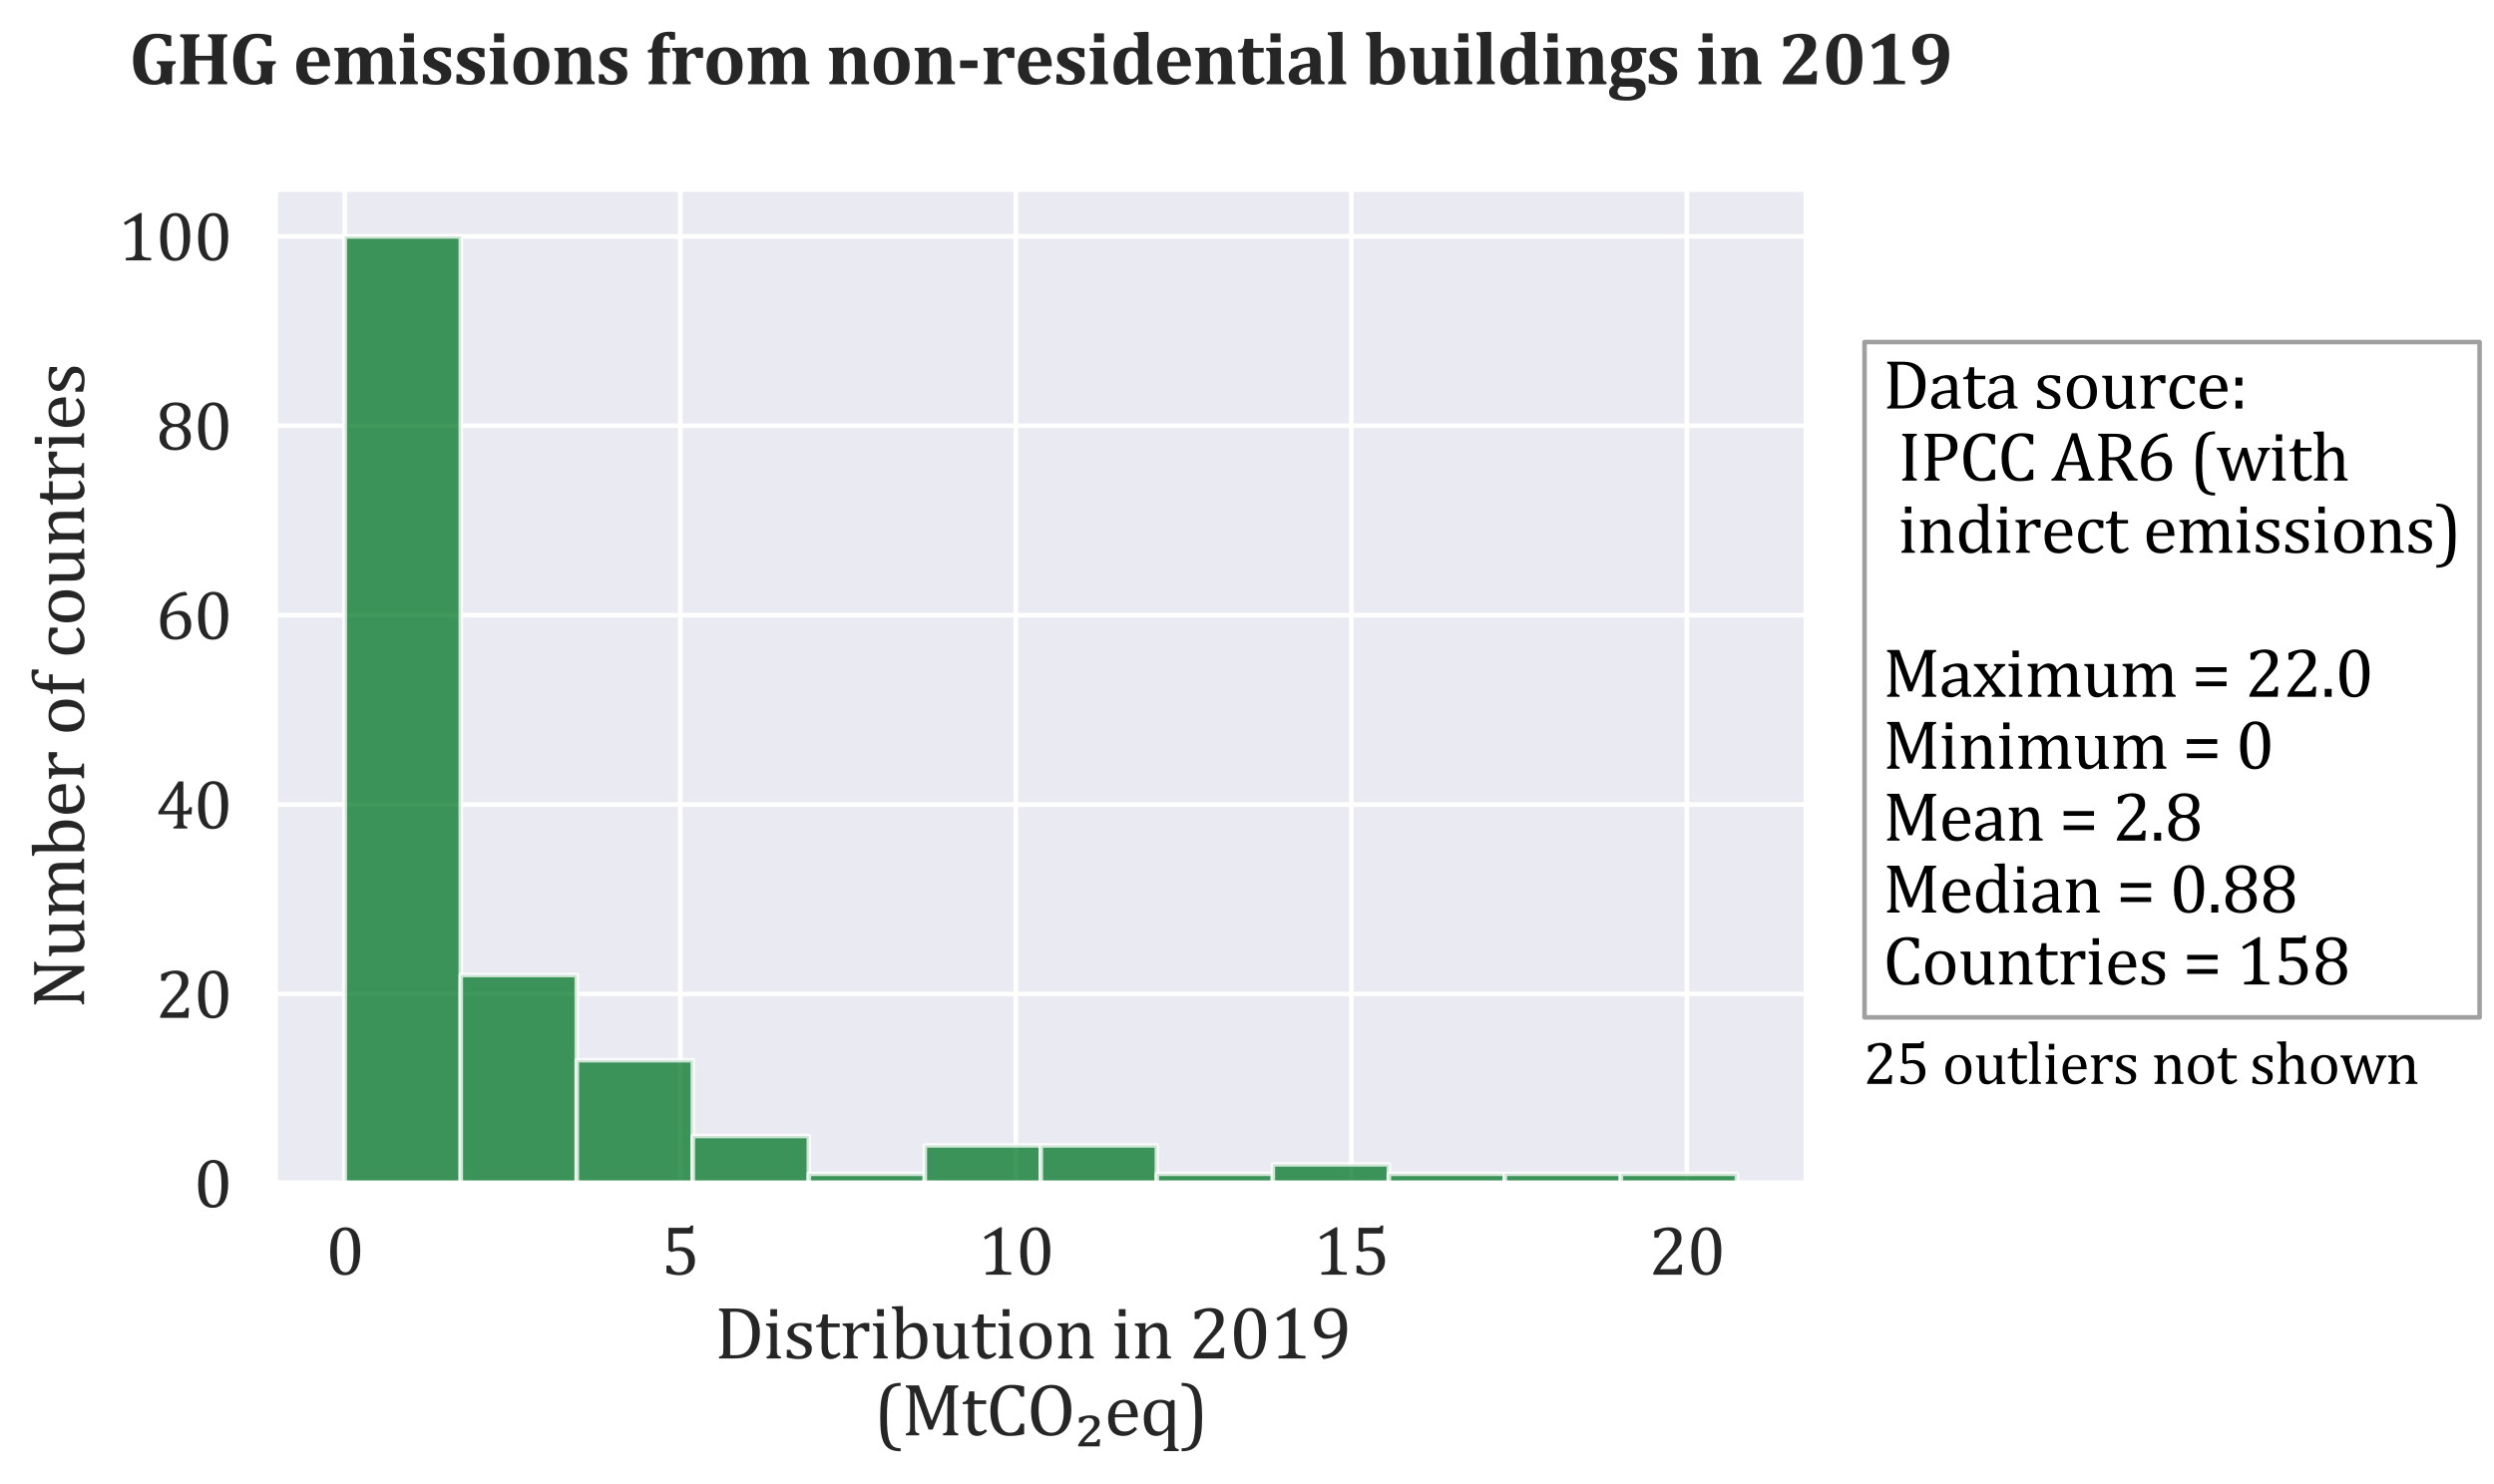<?xml version="1.0" encoding="utf-8" standalone="no"?>
<!DOCTYPE svg PUBLIC "-//W3C//DTD SVG 1.1//EN"
  "http://www.w3.org/Graphics/SVG/1.1/DTD/svg11.dtd">
<svg xmlns:xlink="http://www.w3.org/1999/xlink" width="545.271pt" height="324.506pt" viewBox="0 0 545.271 324.506" xmlns="http://www.w3.org/2000/svg" version="1.1">
 <defs>
  <style type="text/css">*{stroke-linejoin: round; stroke-linecap: butt}</style>
 </defs>
 <g id="figure_1">
  <g id="patch_1">
   <path d="M 0 324.506 
L 545.271 324.506 
L 545.271 0 
L 0 0 
z
" style="fill: #ffffff"/>
  </g>
  <g id="axes_1">
   <g id="patch_2">
    <path d="M 60.159 258.785 
L 394.959 258.785 
L 394.959 41.345 
L 60.159 41.345 
z
" style="fill: #eaeaf2"/>
   </g>
   <g id="matplotlib.axis_1">
    <g id="xtick_1">
     <g id="line2d_1">
      <path d="M 75.377 258.785 
L 75.377 41.345 
" clip-path="url(#p678d6683a4)" style="fill: none; stroke: #ffffff; stroke-linecap: round"/>
     </g>
     <g id="text_1">
      <!-- 0 -->
      <g style="fill: #262626" transform="translate(71.224 278.766)scale(0.15 -0.15)">
       <defs>
        <path id="Cambria-30" d="M 1738 -50 
Q 1063 -50 733 481 
Q 403 1013 403 2094 
Q 403 2669 504 3087 
Q 606 3506 789 3779 
Q 972 4053 1228 4184 
Q 1484 4316 1788 4316 
Q 2472 4316 2806 3787 
Q 3141 3259 3141 2191 
Q 3141 1084 2783 517 
Q 2425 -50 1738 -50 
z
M 1013 2188 
Q 1013 1169 1202 692 
Q 1391 216 1788 216 
Q 2166 216 2348 664 
Q 2531 1113 2531 2053 
Q 2531 2772 2437 3217 
Q 2344 3663 2176 3856 
Q 2009 4050 1772 4050 
Q 1556 4050 1411 3922 
Q 1266 3794 1177 3553 
Q 1088 3313 1050 2967 
Q 1013 2622 1013 2188 
z
" transform="scale(0.016)"/>
       </defs>
       <use xlink:href="#Cambria-30"/>
      </g>
     </g>
    </g>
    <g id="xtick_2">
     <g id="line2d_2">
      <path d="M 148.734 258.785 
L 148.734 41.345 
" clip-path="url(#p678d6683a4)" style="fill: none; stroke: #ffffff; stroke-linecap: round"/>
     </g>
     <g id="text_2">
      <!-- 5 -->
      <g style="fill: #262626" transform="translate(144.581 278.766)scale(0.15 -0.15)">
       <defs>
        <path id="Cambria-35" d="M 469 172 
L 469 834 
L 847 834 
Q 941 516 1130 366 
Q 1319 216 1619 216 
Q 2034 216 2246 466 
Q 2459 716 2459 1213 
Q 2459 1544 2346 1761 
Q 2234 1978 2043 2075 
Q 1853 2172 1600 2172 
Q 1388 2172 1234 2145 
Q 1081 2119 906 2063 
L 656 2209 
L 656 4266 
L 2378 4266 
Q 2484 4266 2531 4283 
Q 2578 4300 2606 4336 
Q 2634 4372 2672 4472 
L 2916 4472 
L 2869 3747 
L 1072 3747 
L 1072 2375 
Q 1234 2444 1425 2478 
Q 1616 2513 1806 2513 
Q 2178 2513 2465 2361 
Q 2753 2209 2909 1929 
Q 3066 1650 3066 1281 
Q 3066 863 2891 563 
Q 2716 263 2384 106 
Q 2053 -50 1600 -50 
Q 1059 -50 469 172 
z
" transform="scale(0.016)"/>
       </defs>
       <use xlink:href="#Cambria-35"/>
      </g>
     </g>
    </g>
    <g id="xtick_3">
     <g id="line2d_3">
      <path d="M 222.091 258.785 
L 222.091 41.345 
" clip-path="url(#p678d6683a4)" style="fill: none; stroke: #ffffff; stroke-linecap: round"/>
     </g>
     <g id="text_3">
      <!-- 10 -->
      <g style="fill: #262626" transform="translate(213.785 278.766)scale(0.15 -0.15)">
       <defs>
        <path id="Cambria-31" d="M 2172 816 
Q 2172 634 2192 542 
Q 2213 450 2264 392 
Q 2316 334 2412 301 
Q 2509 269 2656 251 
Q 2803 234 3044 228 
L 3044 0 
L 734 0 
L 734 228 
Q 1081 244 1229 270 
Q 1378 297 1456 350 
Q 1534 403 1570 500 
Q 1606 597 1606 816 
L 1606 3350 
Q 1606 3475 1562 3533 
Q 1519 3591 1434 3591 
Q 1334 3591 1150 3487 
Q 966 3384 694 3203 
L 556 3444 
L 2019 4316 
L 2191 4316 
Q 2172 4016 2172 3484 
L 2172 816 
z
" transform="scale(0.016)"/>
       </defs>
       <use xlink:href="#Cambria-31"/>
       <use xlink:href="#Cambria-30" x="55.371"/>
      </g>
     </g>
    </g>
    <g id="xtick_4">
     <g id="line2d_4">
      <path d="M 295.448 258.785 
L 295.448 41.345 
" clip-path="url(#p678d6683a4)" style="fill: none; stroke: #ffffff; stroke-linecap: round"/>
     </g>
     <g id="text_4">
      <!-- 15 -->
      <g style="fill: #262626" transform="translate(287.142 278.766)scale(0.15 -0.15)">
       <use xlink:href="#Cambria-31"/>
       <use xlink:href="#Cambria-35" x="55.371"/>
      </g>
     </g>
    </g>
    <g id="xtick_5">
     <g id="line2d_5">
      <path d="M 368.805 258.785 
L 368.805 41.345 
" clip-path="url(#p678d6683a4)" style="fill: none; stroke: #ffffff; stroke-linecap: round"/>
     </g>
     <g id="text_5">
      <!-- 20 -->
      <g style="fill: #262626" transform="translate(360.499 278.766)scale(0.15 -0.15)">
       <defs>
        <path id="Cambria-32" d="M 2194 500 
Q 2347 500 2440 519 
Q 2534 538 2590 581 
Q 2647 625 2680 695 
Q 2713 766 2763 913 
L 3028 913 
L 2975 0 
L 403 0 
L 403 150 
Q 538 478 766 822 
Q 994 1166 1413 1631 
Q 1775 2031 1934 2238 
Q 2109 2463 2195 2627 
Q 2281 2791 2318 2936 
Q 2356 3081 2356 3228 
Q 2356 3463 2281 3642 
Q 2206 3822 2051 3925 
Q 1897 4028 1663 4028 
Q 1078 4028 875 3378 
L 497 3378 
L 497 3978 
Q 875 4156 1204 4236 
Q 1534 4316 1797 4316 
Q 2378 4316 2675 4061 
Q 2972 3806 2972 3322 
Q 2972 3156 2939 3017 
Q 2906 2878 2836 2742 
Q 2766 2606 2647 2450 
Q 2528 2294 2384 2133 
Q 2241 1972 1888 1597 
Q 1294 969 1016 500 
L 2194 500 
z
" transform="scale(0.016)"/>
       </defs>
       <use xlink:href="#Cambria-32"/>
       <use xlink:href="#Cambria-30" x="55.371"/>
      </g>
     </g>
    </g>
    <g id="text_6">
     <!-- Distribution in 2019  -->
     <g style="fill: #262626" transform="translate(156.239 297.096)scale(0.16 -0.16)">
      <defs>
       <path id="Cambria-44" d="M 375 0 
L 375 153 
Q 519 191 581 225 
Q 644 259 678 312 
Q 713 366 728 466 
Q 744 566 744 781 
L 744 3484 
Q 744 3703 728 3801 
Q 713 3900 677 3953 
Q 641 4006 581 4039 
Q 522 4072 375 4113 
L 375 4266 
L 1744 4266 
Q 2334 4266 2711 4136 
Q 3088 4006 3347 3753 
Q 3606 3500 3734 3123 
Q 3863 2747 3863 2225 
Q 3863 1697 3742 1295 
Q 3622 894 3391 622 
Q 3191 384 2900 231 
Q 2659 106 2343 53 
Q 2028 0 1506 0 
L 375 0 
z
M 1328 291 
Q 1453 278 1697 278 
Q 1959 278 2165 322 
Q 2372 366 2540 459 
Q 2709 553 2843 720 
Q 2978 888 3062 1105 
Q 3147 1322 3186 1587 
Q 3225 1853 3225 2169 
Q 3225 2803 3042 3211 
Q 2859 3619 2526 3806 
Q 2194 3994 1731 3994 
Q 1519 3994 1328 3981 
L 1328 291 
z
" transform="scale(0.016)"/>
       <path id="Cambria-69" d="M 1197 4213 
L 1197 3606 
L 622 3606 
L 622 4213 
L 1197 4213 
z
M 303 153 
Q 425 191 476 219 
Q 528 247 564 297 
Q 600 347 620 450 
Q 641 553 641 772 
L 641 2134 
Q 641 2334 634 2456 
Q 628 2578 590 2651 
Q 553 2725 476 2761 
Q 400 2797 259 2822 
L 259 2988 
L 988 3016 
L 1178 3016 
L 1178 781 
Q 1178 513 1203 408 
Q 1228 303 1298 248 
Q 1369 194 1528 153 
L 1528 0 
L 303 0 
L 303 153 
z
" transform="scale(0.016)"/>
       <path id="Cambria-73" d="M 2397 2303 
L 2097 2303 
Q 2028 2491 1934 2598 
Q 1841 2706 1722 2750 
Q 1603 2794 1431 2794 
Q 1181 2794 1032 2676 
Q 884 2559 884 2356 
Q 884 2213 943 2119 
Q 1003 2025 1128 1944 
Q 1253 1863 1569 1728 
Q 1888 1591 2061 1475 
Q 2234 1359 2332 1206 
Q 2431 1053 2431 841 
Q 2431 594 2347 425 
Q 2263 256 2109 150 
Q 1956 44 1745 -3 
Q 1534 -50 1284 -50 
Q 1022 -50 775 -11 
Q 528 28 294 91 
L 294 744 
L 600 744 
Q 684 456 850 326 
Q 1016 197 1306 197 
Q 1419 197 1526 220 
Q 1634 244 1718 298 
Q 1803 353 1853 447 
Q 1903 541 1903 681 
Q 1903 841 1840 941 
Q 1778 1041 1647 1123 
Q 1516 1206 1184 1347 
Q 900 1466 728 1578 
Q 556 1691 457 1844 
Q 359 1997 359 2206 
Q 359 2463 498 2652 
Q 638 2841 900 2941 
Q 1163 3041 1516 3041 
Q 1722 3041 1914 3020 
Q 2106 3000 2397 2941 
L 2397 2303 
z
" transform="scale(0.016)"/>
       <path id="Cambria-74" d="M 116 2831 
Q 272 2856 369 2918 
Q 466 2981 520 3079 
Q 575 3178 606 3326 
Q 638 3475 672 3759 
L 1116 3759 
L 1116 2988 
L 2125 2988 
L 2125 2672 
L 1116 2672 
L 1116 1281 
Q 1116 978 1141 798 
Q 1166 619 1234 517 
Q 1303 416 1390 372 
Q 1478 328 1616 328 
Q 1741 328 1850 379 
Q 1959 431 2066 528 
L 2206 359 
Q 1984 144 1786 47 
Q 1588 -50 1375 -50 
Q 972 -50 775 189 
Q 578 428 578 938 
L 578 2672 
L 116 2672 
L 116 2831 
z
" transform="scale(0.016)"/>
       <path id="Cambria-72" d="M 1147 2469 
L 1191 2459 
Q 1363 2669 1509 2789 
Q 1656 2909 1826 2975 
Q 1997 3041 2213 3041 
Q 2394 3041 2541 3022 
L 2541 2303 
L 2188 2303 
Q 2113 2472 2028 2548 
Q 1944 2625 1797 2625 
Q 1684 2625 1573 2559 
Q 1463 2494 1359 2369 
Q 1256 2244 1217 2134 
Q 1178 2025 1178 1875 
L 1178 781 
Q 1178 497 1212 389 
Q 1247 281 1326 231 
Q 1406 181 1566 153 
L 1566 0 
L 306 0 
L 306 153 
Q 425 191 476 219 
Q 528 247 565 297 
Q 603 347 622 450 
Q 641 553 641 772 
L 641 2134 
Q 641 2334 634 2456 
Q 628 2578 590 2651 
Q 553 2725 476 2761 
Q 400 2797 259 2822 
L 259 2984 
L 991 3016 
L 1181 3016 
L 1147 2469 
z
" transform="scale(0.016)"/>
       <path id="Cambria-62" d="M 1091 2497 
L 1103 2494 
Q 1322 2722 1467 2825 
Q 1613 2928 1767 2983 
Q 1922 3038 2106 3038 
Q 2441 3038 2680 2867 
Q 2919 2697 3048 2356 
Q 3178 2016 3178 1522 
Q 3178 1013 3023 661 
Q 2869 309 2567 129 
Q 2266 -50 1853 -50 
Q 1622 -50 1417 -8 
Q 1213 34 988 141 
L 769 -50 
L 553 0 
L 553 3397 
Q 553 3697 548 3815 
Q 544 3934 523 4017 
Q 503 4100 467 4147 
Q 431 4194 370 4222 
Q 309 4250 150 4278 
L 150 4441 
L 906 4472 
L 1091 4472 
L 1091 2497 
z
M 1091 1125 
Q 1091 884 1112 742 
Q 1134 600 1186 506 
Q 1238 413 1336 334 
Q 1434 256 1556 226 
Q 1678 197 1828 197 
Q 2203 197 2397 503 
Q 2591 809 2591 1422 
Q 2591 2041 2414 2352 
Q 2238 2663 1881 2663 
Q 1703 2663 1578 2608 
Q 1453 2553 1329 2437 
Q 1206 2322 1148 2209 
Q 1091 2097 1091 1953 
L 1091 1125 
z
" transform="scale(0.016)"/>
       <path id="Cambria-75" d="M 228 2988 
L 1119 2988 
L 1119 1397 
Q 1119 1031 1147 840 
Q 1175 650 1231 553 
Q 1288 456 1391 390 
Q 1494 325 1675 325 
Q 1794 325 1903 372 
Q 2013 419 2147 536 
Q 2281 653 2339 768 
Q 2397 884 2397 1038 
L 2397 2209 
Q 2397 2388 2387 2478 
Q 2378 2569 2356 2623 
Q 2334 2678 2304 2712 
Q 2275 2747 2220 2775 
Q 2166 2803 2044 2834 
L 2044 2988 
L 2934 2988 
L 2934 853 
Q 2934 613 2943 506 
Q 2953 400 2984 337 
Q 3016 275 3081 236 
Q 3147 197 3316 163 
L 3316 0 
L 2600 -31 
L 2409 -31 
L 2428 481 
L 2381 494 
Q 2122 213 1886 81 
Q 1650 -50 1413 -50 
Q 1128 -50 943 62 
Q 759 175 668 398 
Q 578 622 578 1028 
L 578 2209 
Q 578 2472 558 2570 
Q 538 2669 480 2726 
Q 422 2784 228 2834 
L 228 2988 
z
" transform="scale(0.016)"/>
       <path id="Cambria-6f" d="M 1663 -50 
Q 1013 -50 670 333 
Q 328 716 328 1466 
Q 328 1981 508 2337 
Q 688 2694 1000 2867 
Q 1313 3041 1713 3041 
Q 2381 3041 2725 2652 
Q 3069 2263 3069 1534 
Q 3069 1016 2897 659 
Q 2725 303 2409 126 
Q 2094 -50 1663 -50 
z
M 919 1531 
Q 919 888 1123 542 
Q 1328 197 1709 197 
Q 1919 197 2066 298 
Q 2213 400 2305 572 
Q 2397 744 2437 970 
Q 2478 1197 2478 1444 
Q 2478 1903 2376 2206 
Q 2275 2509 2100 2651 
Q 1925 2794 1700 2794 
Q 1322 2794 1120 2466 
Q 919 2138 919 1531 
z
" transform="scale(0.016)"/>
       <path id="Cambria-6e" d="M 3347 0 
L 2116 0 
L 2116 153 
Q 2238 191 2291 219 
Q 2344 247 2380 297 
Q 2416 347 2436 451 
Q 2456 556 2456 769 
L 2456 1588 
Q 2456 1806 2443 1984 
Q 2431 2163 2401 2277 
Q 2372 2391 2330 2455 
Q 2288 2519 2230 2564 
Q 2172 2609 2097 2636 
Q 2022 2663 1900 2663 
Q 1778 2663 1668 2614 
Q 1559 2566 1428 2447 
Q 1297 2328 1237 2212 
Q 1178 2097 1178 1947 
L 1178 781 
Q 1178 513 1203 408 
Q 1228 303 1298 248 
Q 1369 194 1528 153 
L 1528 0 
L 303 0 
L 303 153 
Q 425 191 476 219 
Q 528 247 564 297 
Q 600 347 620 450 
Q 641 553 641 772 
L 641 2134 
Q 641 2334 634 2456 
Q 628 2578 590 2651 
Q 553 2725 476 2761 
Q 400 2797 259 2822 
L 259 2988 
L 991 3016 
L 1181 3016 
L 1147 2506 
L 1191 2494 
Q 1422 2728 1564 2828 
Q 1706 2928 1851 2983 
Q 1997 3038 2159 3038 
Q 2328 3038 2461 2998 
Q 2594 2959 2695 2878 
Q 2797 2797 2862 2676 
Q 2928 2556 2961 2387 
Q 2994 2219 2994 1959 
L 2994 781 
Q 2994 566 3006 469 
Q 3019 372 3050 319 
Q 3081 266 3140 230 
Q 3200 194 3347 153 
L 3347 0 
z
" transform="scale(0.016)"/>
       <path id="Cambria-20" transform="scale(0.016)"/>
       <path id="Cambria-39" d="M 978 122 
L 978 275 
Q 1416 275 1736 469 
Q 2056 663 2251 1042 
Q 2447 1422 2513 2038 
L 2481 2050 
Q 2219 1863 1964 1775 
Q 1709 1688 1413 1688 
Q 1059 1688 811 1842 
Q 563 1997 438 2276 
Q 313 2556 313 2931 
Q 313 3213 406 3464 
Q 500 3716 684 3905 
Q 869 4094 1145 4205 
Q 1422 4316 1791 4316 
Q 2447 4316 2790 3862 
Q 3134 3409 3134 2559 
Q 3134 1781 2881 1211 
Q 2628 641 2172 323 
Q 1716 6 1106 -50 
L 978 122 
z
M 1628 2016 
Q 1747 2016 1855 2036 
Q 1963 2056 2066 2095 
Q 2169 2134 2267 2195 
Q 2366 2256 2444 2325 
Q 2472 2350 2494 2390 
Q 2516 2431 2528 2497 
Q 2541 2563 2541 2703 
Q 2541 3131 2455 3436 
Q 2369 3741 2192 3895 
Q 2016 4050 1756 4050 
Q 1522 4050 1359 3969 
Q 1197 3888 1095 3745 
Q 994 3603 947 3411 
Q 900 3219 900 2994 
Q 900 2528 1090 2272 
Q 1281 2016 1628 2016 
z
" transform="scale(0.016)"/>
      </defs>
      <use xlink:href="#Cambria-44"/>
      <use xlink:href="#Cambria-69" x="66.162"/>
      <use xlink:href="#Cambria-73" x="93.945"/>
      <use xlink:href="#Cambria-74" x="136.914"/>
      <use xlink:href="#Cambria-72" x="170.752"/>
      <use xlink:href="#Cambria-69" x="212.109"/>
      <use xlink:href="#Cambria-62" x="239.893"/>
      <use xlink:href="#Cambria-75" x="294.629"/>
      <use xlink:href="#Cambria-74" x="349.854"/>
      <use xlink:href="#Cambria-69" x="383.691"/>
      <use xlink:href="#Cambria-6f" x="411.475"/>
      <use xlink:href="#Cambria-6e" x="464.551"/>
      <use xlink:href="#Cambria-20" x="520.361"/>
      <use xlink:href="#Cambria-69" x="542.383"/>
      <use xlink:href="#Cambria-6e" x="570.166"/>
      <use xlink:href="#Cambria-20" x="625.977"/>
      <use xlink:href="#Cambria-32" x="647.998"/>
      <use xlink:href="#Cambria-30" x="703.369"/>
      <use xlink:href="#Cambria-31" x="758.74"/>
      <use xlink:href="#Cambria-39" x="814.111"/>
      <use xlink:href="#Cambria-20" x="869.482"/>
     </g>
     <!-- (MtCO₂eq) -->
     <g style="fill: #262626" transform="translate(191.006 313.908)scale(0.16 -0.16)">
      <defs>
       <path id="Cambria-28" d="M 2309 -1359 
Q 1778 -1359 1442 -1200 
Q 1106 -1041 918 -714 
Q 731 -388 647 134 
Q 563 656 563 1550 
Q 563 2438 645 2964 
Q 728 3491 915 3822 
Q 1103 4153 1440 4318 
Q 1778 4484 2309 4484 
L 2309 4228 
Q 2091 4228 1922 4191 
Q 1731 4147 1597 4022 
Q 1447 3884 1353 3638 
Q 1244 3350 1191 2875 
Q 1134 2372 1134 1575 
Q 1134 872 1181 379 
Q 1228 -113 1338 -425 
Q 1425 -688 1556 -834 
Q 1672 -963 1831 -1028 
Q 2016 -1103 2309 -1103 
L 2309 -1359 
z
" transform="scale(0.016)"/>
       <path id="Cambria-4d" d="M 4841 4113 
Q 4703 4078 4642 4043 
Q 4581 4009 4545 3957 
Q 4509 3906 4492 3803 
Q 4475 3700 4475 3484 
L 4475 781 
Q 4475 572 4489 475 
Q 4503 378 4536 322 
Q 4569 266 4633 228 
Q 4697 191 4841 153 
L 4841 0 
L 3538 0 
L 3538 153 
Q 3716 197 3784 253 
Q 3853 309 3878 418 
Q 3903 528 3903 781 
L 3903 1978 
Q 3903 2450 3917 2933 
Q 3931 3416 3950 3594 
L 3897 3594 
L 2659 497 
L 2300 497 
L 1150 3644 
L 1097 3644 
Q 1113 3453 1127 2953 
Q 1141 2453 1141 1925 
L 1141 781 
Q 1141 572 1155 475 
Q 1169 378 1201 322 
Q 1234 266 1298 228 
Q 1363 191 1506 153 
L 1506 0 
L 366 0 
L 366 153 
Q 559 203 625 264 
Q 691 325 711 437 
Q 731 550 731 781 
L 731 3484 
Q 731 3700 715 3798 
Q 700 3897 664 3951 
Q 628 4006 568 4039 
Q 509 4072 366 4113 
L 366 4266 
L 1481 4266 
L 2578 1225 
L 3784 4266 
L 4841 4266 
L 4841 4113 
z
" transform="scale(0.016)"/>
       <path id="Cambria-43" d="M 3256 4175 
L 3256 3309 
L 2947 3309 
Q 2872 3581 2756 3742 
Q 2641 3903 2487 3972 
Q 2334 4041 2119 4041 
Q 1797 4041 1545 3827 
Q 1294 3613 1150 3183 
Q 1006 2753 1006 2144 
Q 1006 1531 1125 1098 
Q 1244 666 1475 445 
Q 1706 225 2044 225 
Q 2300 225 2462 298 
Q 2625 372 2736 531 
Q 2847 691 2947 1000 
L 3256 1000 
L 3256 106 
Q 2963 28 2655 -11 
Q 2347 -50 1978 -50 
Q 1184 -50 778 487 
Q 372 1025 372 2091 
Q 372 2759 583 3262 
Q 794 3766 1203 4041 
Q 1613 4316 2181 4316 
Q 2466 4316 2706 4286 
Q 2947 4256 3256 4175 
z
" transform="scale(0.016)"/>
       <path id="Cambria-4f" d="M 2044 -50 
Q 1669 -50 1361 73 
Q 1053 197 833 458 
Q 613 719 492 1125 
Q 372 1531 372 2097 
Q 372 2794 584 3294 
Q 797 3794 1192 4055 
Q 1588 4316 2109 4316 
Q 2666 4316 3045 4070 
Q 3425 3825 3617 3348 
Q 3809 2872 3809 2188 
Q 3809 1456 3590 953 
Q 3372 450 2973 200 
Q 2575 -50 2044 -50 
z
M 1016 2184 
Q 1016 1225 1295 725 
Q 1575 225 2113 225 
Q 2453 225 2690 442 
Q 2928 659 3047 1078 
Q 3166 1497 3166 2056 
Q 3166 2738 3027 3186 
Q 2888 3634 2647 3837 
Q 2406 4041 2088 4041 
Q 1806 4041 1604 3909 
Q 1403 3778 1270 3536 
Q 1138 3294 1077 2950 
Q 1016 2606 1016 2184 
z
" transform="scale(0.016)"/>
       <path id="Cambria-2082" d="M 1581 -587 
Q 1691 -587 1748 -576 
Q 1806 -565 1840 -543 
Q 1875 -521 1898 -486 
Q 1922 -452 1969 -337 
L 2184 -337 
L 2141 -940 
L 309 -940 
L 309 -821 
Q 416 -593 597 -371 
Q 778 -149 1022 85 
Q 1313 363 1434 505 
Q 1556 648 1615 774 
Q 1675 901 1675 1029 
Q 1675 1241 1554 1363 
Q 1434 1485 1209 1485 
Q 1016 1485 880 1382 
Q 744 1279 672 1079 
L 375 1079 
L 375 1501 
Q 653 1613 887 1661 
Q 1122 1710 1303 1710 
Q 1550 1710 1711 1657 
Q 1872 1604 1969 1518 
Q 2066 1432 2105 1316 
Q 2144 1201 2144 1079 
Q 2144 926 2081 793 
Q 2019 660 1876 505 
Q 1734 351 1372 23 
Q 984 -331 809 -587 
L 1581 -587 
z
" transform="scale(0.016)"/>
       <path id="Cambria-65" d="M 2800 531 
Q 2600 322 2433 203 
Q 2266 84 2066 17 
Q 1866 -50 1625 -50 
Q 981 -50 653 336 
Q 325 722 325 1475 
Q 325 1941 492 2297 
Q 659 2653 968 2847 
Q 1278 3041 1681 3041 
Q 1997 3041 2219 2941 
Q 2441 2841 2573 2667 
Q 2706 2494 2779 2230 
Q 2853 1966 2863 1541 
L 894 1541 
L 894 1484 
Q 894 1116 976 864 
Q 1059 613 1248 470 
Q 1438 328 1741 328 
Q 1997 328 2201 423 
Q 2406 519 2609 734 
L 2800 531 
z
M 2275 1800 
Q 2256 2138 2190 2352 
Q 2125 2566 1994 2680 
Q 1863 2794 1650 2794 
Q 1328 2794 1136 2536 
Q 944 2278 909 1800 
L 2275 1800 
z
" transform="scale(0.016)"/>
       <path id="Cambria-71" d="M 3300 -1344 
L 2025 -1344 
L 2025 -1191 
Q 2175 -1159 2242 -1121 
Q 2309 -1084 2345 -1026 
Q 2381 -969 2395 -870 
Q 2409 -772 2409 -566 
L 2409 513 
Q 2241 322 2095 208 
Q 1950 94 1772 22 
Q 1594 -50 1394 -50 
Q 878 -50 601 334 
Q 325 719 325 1453 
Q 325 1972 504 2330 
Q 684 2688 1006 2864 
Q 1328 3041 1750 3041 
Q 1972 3041 2150 2995 
Q 2328 2950 2516 2850 
L 2734 3041 
L 2947 2991 
L 2947 -566 
Q 2947 -750 2961 -858 
Q 2975 -966 3011 -1028 
Q 3047 -1091 3117 -1125 
Q 3188 -1159 3300 -1191 
L 3300 -1344 
z
M 2409 1863 
Q 2409 2153 2371 2312 
Q 2334 2472 2243 2583 
Q 2153 2694 2031 2742 
Q 1909 2791 1744 2791 
Q 1341 2791 1127 2466 
Q 913 2141 913 1550 
Q 913 950 1086 637 
Q 1259 325 1606 325 
Q 1738 325 1830 348 
Q 1922 372 2011 425 
Q 2100 478 2192 568 
Q 2284 659 2325 732 
Q 2366 806 2387 903 
Q 2409 1000 2409 1153 
L 2409 1863 
z
" transform="scale(0.016)"/>
       <path id="Cambria-29" d="M 134 4484 
Q 666 4484 1002 4325 
Q 1338 4166 1525 3839 
Q 1713 3513 1797 2991 
Q 1881 2469 1881 1575 
Q 1881 688 1798 161 
Q 1716 -366 1528 -697 
Q 1341 -1028 1003 -1193 
Q 666 -1359 134 -1359 
L 134 -1103 
Q 353 -1103 522 -1066 
Q 713 -1022 847 -897 
Q 997 -759 1091 -513 
Q 1200 -225 1253 250 
Q 1309 753 1309 1550 
Q 1309 2253 1262 2745 
Q 1216 3238 1106 3550 
Q 1019 3813 888 3959 
Q 772 4088 613 4153 
Q 428 4228 134 4228 
L 134 4484 
z
" transform="scale(0.016)"/>
      </defs>
      <use xlink:href="#Cambria-28"/>
      <use xlink:href="#Cambria-4d" x="38.184"/>
      <use xlink:href="#Cambria-74" x="119.727"/>
      <use xlink:href="#Cambria-43" x="153.564"/>
      <use xlink:href="#Cambria-4f" x="209.189"/>
      <use xlink:href="#Cambria-2082" x="274.521"/>
      <use xlink:href="#Cambria-65" x="315.244"/>
      <use xlink:href="#Cambria-71" x="364.023"/>
      <use xlink:href="#Cambria-29" x="418.711"/>
     </g>
    </g>
   </g>
   <g id="matplotlib.axis_2">
    <g id="ytick_1">
     <g id="line2d_6">
      <path d="M 60.159 258.785 
L 394.959 258.785 
" clip-path="url(#p678d6683a4)" style="fill: none; stroke: #ffffff; stroke-linecap: round"/>
     </g>
     <g id="text_7">
      <!-- 0 -->
      <g style="fill: #262626" transform="translate(42.352 264.026)scale(0.15 -0.15)">
       <use xlink:href="#Cambria-30"/>
      </g>
     </g>
    </g>
    <g id="ytick_2">
     <g id="line2d_7">
      <path d="M 60.159 217.368 
L 394.959 217.368 
" clip-path="url(#p678d6683a4)" style="fill: none; stroke: #ffffff; stroke-linecap: round"/>
     </g>
     <g id="text_8">
      <!-- 20 -->
      <g style="fill: #262626" transform="translate(34.046 222.608)scale(0.15 -0.15)">
       <use xlink:href="#Cambria-32"/>
       <use xlink:href="#Cambria-30" x="55.371"/>
      </g>
     </g>
    </g>
    <g id="ytick_3">
     <g id="line2d_8">
      <path d="M 60.159 175.951 
L 394.959 175.951 
" clip-path="url(#p678d6683a4)" style="fill: none; stroke: #ffffff; stroke-linecap: round"/>
     </g>
     <g id="text_9">
      <!-- 40 -->
      <g style="fill: #262626" transform="translate(34.046 181.191)scale(0.15 -0.15)">
       <defs>
        <path id="Cambria-34" d="M 1613 153 
Q 1806 203 1872 264 
Q 1938 325 1958 437 
Q 1978 550 1978 781 
L 1978 1294 
L 241 1294 
L 241 1528 
L 2069 4288 
L 2516 4288 
L 2516 1597 
L 2581 1597 
Q 2763 1597 2841 1623 
Q 2919 1650 2970 1717 
Q 3022 1784 3066 1938 
L 3303 1938 
L 3266 1294 
L 2516 1294 
L 2516 781 
Q 2516 572 2530 475 
Q 2544 378 2576 322 
Q 2609 266 2673 228 
Q 2738 191 2881 153 
L 2881 0 
L 1613 0 
L 1613 153 
z
M 756 1597 
L 1978 1597 
L 1978 2375 
Q 1978 2669 1987 3033 
Q 1997 3397 2009 3581 
L 1978 3581 
L 756 1641 
L 756 1597 
z
" transform="scale(0.016)"/>
       </defs>
       <use xlink:href="#Cambria-34"/>
       <use xlink:href="#Cambria-30" x="55.371"/>
      </g>
     </g>
    </g>
    <g id="ytick_4">
     <g id="line2d_9">
      <path d="M 60.159 134.534 
L 394.959 134.534 
" clip-path="url(#p678d6683a4)" style="fill: none; stroke: #ffffff; stroke-linecap: round"/>
     </g>
     <g id="text_10">
      <!-- 60 -->
      <g style="fill: #262626" transform="translate(34.046 139.774)scale(0.15 -0.15)">
       <defs>
        <path id="Cambria-36" d="M 2847 4144 
L 2847 3991 
Q 2366 3991 1994 3784 
Q 1622 3578 1376 3178 
Q 1131 2778 1031 2228 
L 1063 2216 
Q 1325 2403 1579 2490 
Q 1834 2578 2131 2578 
Q 2484 2578 2732 2423 
Q 2981 2269 3106 1989 
Q 3231 1709 3231 1334 
Q 3231 928 3075 617 
Q 2919 306 2592 128 
Q 2266 -50 1788 -50 
Q 1103 -50 754 375 
Q 406 800 406 1628 
Q 406 2184 581 2668 
Q 756 3153 1078 3514 
Q 1400 3875 1825 4083 
Q 2250 4291 2719 4316 
L 2847 4144 
z
M 1916 2250 
Q 1763 2250 1620 2215 
Q 1478 2181 1353 2115 
Q 1228 2050 1109 1950 
Q 1072 1916 1053 1878 
Q 1022 1819 1012 1731 
Q 1003 1644 1003 1438 
Q 1003 841 1203 528 
Q 1403 216 1809 216 
Q 2044 216 2203 297 
Q 2363 378 2461 520 
Q 2559 663 2601 855 
Q 2644 1047 2644 1272 
Q 2644 1734 2453 1992 
Q 2263 2250 1916 2250 
z
" transform="scale(0.016)"/>
       </defs>
       <use xlink:href="#Cambria-36"/>
       <use xlink:href="#Cambria-30" x="55.371"/>
      </g>
     </g>
    </g>
    <g id="ytick_5">
     <g id="line2d_10">
      <path d="M 60.159 93.116 
L 394.959 93.116 
" clip-path="url(#p678d6683a4)" style="fill: none; stroke: #ffffff; stroke-linecap: round"/>
     </g>
     <g id="text_11">
      <!-- 80 -->
      <g style="fill: #262626" transform="translate(34.046 98.357)scale(0.15 -0.15)">
       <defs>
        <path id="Cambria-38" d="M 2475 2253 
L 2481 2213 
Q 2834 2075 3015 1811 
Q 3197 1547 3197 1175 
Q 3197 809 3022 531 
Q 2847 253 2514 101 
Q 2181 -50 1738 -50 
Q 1322 -50 1008 89 
Q 694 228 520 495 
Q 347 763 347 1125 
Q 347 1397 440 1597 
Q 534 1797 686 1926 
Q 838 2056 1069 2163 
L 1063 2203 
Q 391 2494 391 3200 
Q 391 3522 567 3775 
Q 744 4028 1070 4172 
Q 1397 4316 1794 4316 
Q 2244 4316 2550 4189 
Q 2856 4063 3011 3823 
Q 3166 3584 3166 3250 
Q 3166 2906 2997 2657 
Q 2828 2409 2475 2253 
z
M 978 3228 
Q 978 3044 1022 2881 
Q 1066 2719 1162 2600 
Q 1259 2481 1414 2411 
Q 1569 2341 1794 2341 
Q 2053 2341 2229 2442 
Q 2406 2544 2492 2739 
Q 2578 2934 2578 3191 
Q 2578 3472 2476 3667 
Q 2375 3863 2197 3956 
Q 2019 4050 1788 4050 
Q 1394 4050 1186 3836 
Q 978 3622 978 3228 
z
M 944 1178 
Q 944 975 991 798 
Q 1038 622 1139 494 
Q 1241 366 1400 291 
Q 1559 216 1788 216 
Q 2044 216 2226 320 
Q 2409 425 2504 631 
Q 2600 838 2600 1119 
Q 2600 1419 2497 1636 
Q 2394 1853 2206 1967 
Q 2019 2081 1772 2081 
Q 1541 2081 1383 2009 
Q 1225 1938 1126 1816 
Q 1028 1694 986 1530 
Q 944 1366 944 1178 
z
" transform="scale(0.016)"/>
       </defs>
       <use xlink:href="#Cambria-38"/>
       <use xlink:href="#Cambria-30" x="55.371"/>
      </g>
     </g>
    </g>
    <g id="ytick_6">
     <g id="line2d_11">
      <path d="M 60.159 51.699 
L 394.959 51.699 
" clip-path="url(#p678d6683a4)" style="fill: none; stroke: #ffffff; stroke-linecap: round"/>
     </g>
     <g id="text_12">
      <!-- 100 -->
      <g style="fill: #262626" transform="translate(25.74 56.94)scale(0.15 -0.15)">
       <use xlink:href="#Cambria-31"/>
       <use xlink:href="#Cambria-30" x="55.371"/>
       <use xlink:href="#Cambria-30" x="110.742"/>
      </g>
     </g>
    </g>
    <g id="text_13">
     <!-- Number of countries -->
     <g style="fill: #262626" transform="translate(18.38 220.6)rotate(-90)scale(0.16 -0.16)">
      <defs>
       <path id="Cambria-4e" d="M 2888 1691 
Q 3000 1503 3076 1362 
Q 3153 1222 3234 1047 
L 3275 1047 
Q 3259 1238 3246 1805 
Q 3234 2372 3234 2828 
L 3234 3484 
Q 3234 3700 3221 3800 
Q 3209 3900 3176 3953 
Q 3144 4006 3086 4039 
Q 3028 4072 2884 4113 
L 2884 4266 
L 4009 4266 
L 4009 4113 
Q 3869 4075 3811 4044 
Q 3753 4013 3717 3963 
Q 3681 3913 3662 3813 
Q 3644 3713 3644 3484 
L 3644 -19 
L 3253 -19 
L 1513 2900 
Q 1350 3172 1281 3297 
Q 1213 3422 1153 3544 
L 1100 3544 
Q 1122 3303 1131 2673 
Q 1141 2044 1141 1419 
L 1141 781 
Q 1141 572 1155 475 
Q 1169 378 1201 322 
Q 1234 266 1298 228 
Q 1363 191 1506 153 
L 1506 0 
L 366 0 
L 366 153 
Q 559 203 625 264 
Q 691 325 711 437 
Q 731 550 731 781 
L 731 3484 
Q 731 3700 715 3798 
Q 700 3897 664 3951 
Q 628 4006 568 4039 
Q 509 4072 366 4113 
L 366 4266 
L 1344 4266 
L 2888 1691 
z
" transform="scale(0.016)"/>
       <path id="Cambria-6d" d="M 1147 2506 
L 1191 2494 
Q 1378 2681 1498 2776 
Q 1619 2872 1731 2930 
Q 1844 2988 1942 3013 
Q 2041 3038 2144 3038 
Q 2456 3038 2653 2894 
Q 2850 2750 2925 2453 
Q 3159 2691 3304 2803 
Q 3450 2916 3601 2977 
Q 3753 3038 3928 3038 
Q 4138 3038 4289 2977 
Q 4441 2916 4545 2789 
Q 4650 2663 4698 2472 
Q 4747 2281 4747 1959 
L 4747 781 
Q 4747 544 4762 453 
Q 4778 363 4808 313 
Q 4838 263 4897 227 
Q 4956 191 5097 153 
L 5097 0 
L 3869 0 
L 3869 153 
Q 3991 191 4044 219 
Q 4097 247 4133 297 
Q 4169 347 4189 451 
Q 4209 556 4209 769 
L 4209 1588 
Q 4209 1853 4195 2026 
Q 4181 2200 4151 2303 
Q 4122 2406 4080 2465 
Q 4038 2525 3984 2569 
Q 3931 2613 3859 2638 
Q 3788 2663 3669 2663 
Q 3544 2663 3436 2613 
Q 3328 2563 3201 2444 
Q 3075 2325 3019 2204 
Q 2963 2084 2963 1922 
L 2963 781 
Q 2963 544 2978 453 
Q 2994 363 3023 313 
Q 3053 263 3112 227 
Q 3172 191 3313 153 
L 3313 0 
L 2084 0 
L 2084 153 
Q 2206 191 2259 219 
Q 2313 247 2348 297 
Q 2384 347 2404 451 
Q 2425 556 2425 769 
L 2425 1588 
Q 2425 1866 2409 2041 
Q 2394 2216 2361 2322 
Q 2328 2428 2276 2493 
Q 2225 2559 2172 2593 
Q 2119 2628 2047 2645 
Q 1975 2663 1884 2663 
Q 1756 2663 1643 2605 
Q 1531 2547 1414 2437 
Q 1297 2328 1237 2209 
Q 1178 2091 1178 1953 
L 1178 781 
Q 1178 603 1187 509 
Q 1197 416 1217 362 
Q 1238 309 1269 276 
Q 1300 244 1358 214 
Q 1416 184 1531 153 
L 1531 0 
L 306 0 
L 306 153 
Q 425 191 476 219 
Q 528 247 565 297 
Q 603 347 622 450 
Q 641 553 641 772 
L 641 2134 
Q 641 2334 634 2456 
Q 628 2578 590 2651 
Q 553 2725 476 2761 
Q 400 2797 259 2822 
L 259 2988 
L 991 3016 
L 1181 3016 
L 1147 2506 
z
" transform="scale(0.016)"/>
       <path id="Cambria-66" d="M 1909 2672 
L 1163 2672 
L 1163 781 
Q 1163 572 1183 465 
Q 1203 359 1242 304 
Q 1281 250 1345 217 
Q 1409 184 1550 153 
L 1550 0 
L 272 0 
L 272 153 
Q 409 191 468 225 
Q 528 259 561 312 
Q 594 366 609 466 
Q 625 566 625 781 
L 625 2672 
L 247 2672 
L 247 2831 
Q 366 2850 405 2861 
Q 444 2872 480 2894 
Q 516 2916 542 2956 
Q 569 2997 589 3076 
Q 609 3156 622 3300 
Q 650 3641 745 3853 
Q 841 4066 1023 4216 
Q 1206 4366 1414 4427 
Q 1622 4488 1903 4488 
Q 2150 4488 2322 4453 
L 2322 3888 
L 2013 3888 
Q 1953 4072 1873 4148 
Q 1794 4225 1650 4225 
Q 1547 4225 1476 4197 
Q 1406 4169 1347 4109 
Q 1288 4050 1245 3950 
Q 1203 3850 1183 3701 
Q 1163 3553 1163 3316 
L 1163 2988 
L 1909 2988 
L 1909 2672 
z
" transform="scale(0.016)"/>
       <path id="Cambria-63" d="M 2631 2916 
L 2631 2263 
L 2234 2263 
Q 2181 2466 2103 2583 
Q 2025 2700 1922 2747 
Q 1819 2794 1666 2794 
Q 1447 2794 1278 2653 
Q 1109 2513 1011 2225 
Q 913 1938 913 1522 
Q 913 1256 950 1036 
Q 988 816 1078 659 
Q 1169 503 1319 415 
Q 1469 328 1691 328 
Q 1906 328 2092 412 
Q 2278 497 2478 709 
L 2656 503 
Q 2497 328 2375 233 
Q 2253 138 2114 73 
Q 1975 9 1839 -20 
Q 1703 -50 1544 -50 
Q 953 -50 640 342 
Q 328 734 328 1475 
Q 328 1938 503 2295 
Q 678 2653 993 2847 
Q 1309 3041 1722 3041 
Q 1978 3041 2195 3011 
Q 2413 2981 2631 2916 
z
" transform="scale(0.016)"/>
      </defs>
      <use xlink:href="#Cambria-4e"/>
      <use xlink:href="#Cambria-75" x="68.066"/>
      <use xlink:href="#Cambria-6d" x="123.291"/>
      <use xlink:href="#Cambria-62" x="206.494"/>
      <use xlink:href="#Cambria-65" x="261.23"/>
      <use xlink:href="#Cambria-72" x="310.01"/>
      <use xlink:href="#Cambria-20" x="351.367"/>
      <use xlink:href="#Cambria-6f" x="373.389"/>
      <use xlink:href="#Cambria-66" x="426.465"/>
      <use xlink:href="#Cambria-20" x="456.738"/>
      <use xlink:href="#Cambria-63" x="478.76"/>
      <use xlink:href="#Cambria-6f" x="522.852"/>
      <use xlink:href="#Cambria-75" x="575.928"/>
      <use xlink:href="#Cambria-6e" x="631.152"/>
      <use xlink:href="#Cambria-74" x="686.963"/>
      <use xlink:href="#Cambria-72" x="720.801"/>
      <use xlink:href="#Cambria-69" x="762.158"/>
      <use xlink:href="#Cambria-65" x="789.941"/>
      <use xlink:href="#Cambria-73" x="838.721"/>
     </g>
    </g>
   </g>
   <g id="patch_3">
    <path d="M 75.377 258.785 
L 100.741 258.785 
L 100.741 51.699 
L 75.377 51.699 
z
" clip-path="url(#p678d6683a4)" style="fill: #007626; opacity: 0.75; stroke: #ffffff; stroke-linejoin: miter"/>
   </g>
   <g id="patch_4">
    <path d="M 100.741 258.785 
L 126.104 258.785 
L 126.104 213.226 
L 100.741 213.226 
z
" clip-path="url(#p678d6683a4)" style="fill: #007626; opacity: 0.75; stroke: #ffffff; stroke-linejoin: miter"/>
   </g>
   <g id="patch_5">
    <path d="M 126.104 258.785 
L 151.468 258.785 
L 151.468 231.864 
L 126.104 231.864 
z
" clip-path="url(#p678d6683a4)" style="fill: #007626; opacity: 0.75; stroke: #ffffff; stroke-linejoin: miter"/>
   </g>
   <g id="patch_6">
    <path d="M 151.468 258.785 
L 176.831 258.785 
L 176.831 248.431 
L 151.468 248.431 
z
" clip-path="url(#p678d6683a4)" style="fill: #007626; opacity: 0.75; stroke: #ffffff; stroke-linejoin: miter"/>
   </g>
   <g id="patch_7">
    <path d="M 176.831 258.785 
L 202.195 258.785 
L 202.195 256.714 
L 176.831 256.714 
z
" clip-path="url(#p678d6683a4)" style="fill: #007626; opacity: 0.75; stroke: #ffffff; stroke-linejoin: miter"/>
   </g>
   <g id="patch_8">
    <path d="M 202.195 258.785 
L 227.559 258.785 
L 227.559 250.502 
L 202.195 250.502 
z
" clip-path="url(#p678d6683a4)" style="fill: #007626; opacity: 0.75; stroke: #ffffff; stroke-linejoin: miter"/>
   </g>
   <g id="patch_9">
    <path d="M 227.559 258.785 
L 252.922 258.785 
L 252.922 250.502 
L 227.559 250.502 
z
" clip-path="url(#p678d6683a4)" style="fill: #007626; opacity: 0.75; stroke: #ffffff; stroke-linejoin: miter"/>
   </g>
   <g id="patch_10">
    <path d="M 252.922 258.785 
L 278.286 258.785 
L 278.286 256.714 
L 252.922 256.714 
z
" clip-path="url(#p678d6683a4)" style="fill: #007626; opacity: 0.75; stroke: #ffffff; stroke-linejoin: miter"/>
   </g>
   <g id="patch_11">
    <path d="M 278.286 258.785 
L 303.65 258.785 
L 303.65 254.643 
L 278.286 254.643 
z
" clip-path="url(#p678d6683a4)" style="fill: #007626; opacity: 0.75; stroke: #ffffff; stroke-linejoin: miter"/>
   </g>
   <g id="patch_12">
    <path d="M 303.65 258.785 
L 329.013 258.785 
L 329.013 256.714 
L 303.65 256.714 
z
" clip-path="url(#p678d6683a4)" style="fill: #007626; opacity: 0.75; stroke: #ffffff; stroke-linejoin: miter"/>
   </g>
   <g id="patch_13">
    <path d="M 329.013 258.785 
L 354.377 258.785 
L 354.377 256.714 
L 329.013 256.714 
z
" clip-path="url(#p678d6683a4)" style="fill: #007626; opacity: 0.75; stroke: #ffffff; stroke-linejoin: miter"/>
   </g>
   <g id="patch_14">
    <path d="M 354.377 258.785 
L 379.741 258.785 
L 379.741 256.714 
L 354.377 256.714 
z
" clip-path="url(#p678d6683a4)" style="fill: #007626; opacity: 0.75; stroke: #ffffff; stroke-linejoin: miter"/>
   </g>
   <g id="patch_15">
    <path d="M 60.159 258.785 
L 60.159 41.345 
" style="fill: none; stroke: #ffffff; stroke-width: 1.25; stroke-linejoin: miter; stroke-linecap: square"/>
   </g>
   <g id="patch_16">
    <path d="M 394.959 258.785 
L 394.959 41.345 
" style="fill: none; stroke: #ffffff; stroke-width: 1.25; stroke-linejoin: miter; stroke-linecap: square"/>
   </g>
   <g id="patch_17">
    <path d="M 60.159 258.785 
L 394.959 258.785 
" style="fill: none; stroke: #ffffff; stroke-width: 1.25; stroke-linejoin: miter; stroke-linecap: square"/>
   </g>
   <g id="patch_18">
    <path d="M 60.159 41.345 
L 394.959 41.345 
" style="fill: none; stroke: #ffffff; stroke-width: 1.25; stroke-linejoin: miter; stroke-linecap: square"/>
   </g>
   <g id="text_14">
    <g id="patch_19">
     <path d="M 407.649 222.497 
L 542.121 222.497 
L 542.121 74.808 
L 407.649 74.808 
z
" style="fill: #ffffff; opacity: 0.75; stroke: #808080; stroke-linejoin: miter"/>
    </g>
    <!-- Data source: -->
    <g transform="translate(411.699 89.339)scale(0.15 -0.15)">
     <defs>
      <path id="Cambria-61" d="M 2109 447 
L 2063 459 
Q 1791 181 1552 65 
Q 1313 -50 1044 -50 
Q 806 -50 625 42 
Q 444 134 347 301 
Q 250 469 250 688 
Q 250 1144 701 1392 
Q 1153 1641 2056 1681 
L 2056 1884 
Q 2056 2209 1993 2396 
Q 1931 2584 1797 2671 
Q 1663 2759 1438 2759 
Q 1194 2759 1045 2631 
Q 897 2503 822 2247 
L 413 2247 
L 413 2653 
Q 713 2809 913 2882 
Q 1113 2956 1313 2998 
Q 1513 3041 1719 3041 
Q 2028 3041 2215 2942 
Q 2403 2844 2497 2641 
Q 2591 2438 2591 2028 
L 2591 941 
Q 2591 709 2594 614 
Q 2597 519 2612 437 
Q 2628 356 2659 307 
Q 2691 259 2752 225 
Q 2813 191 2950 153 
L 2950 0 
L 2094 0 
L 2109 447 
z
M 2056 1425 
Q 1422 1419 1106 1256 
Q 791 1094 791 766 
Q 791 588 862 484 
Q 934 381 1043 342 
Q 1153 303 1303 303 
Q 1516 303 1689 406 
Q 1863 509 1959 668 
Q 2056 828 2056 984 
L 2056 1425 
z
" transform="scale(0.016)"/>
      <path id="Cambria-3a" d="M 1156 2822 
L 1156 2091 
L 531 2091 
L 531 2822 
L 1156 2822 
z
M 1156 725 
L 1156 0 
L 531 0 
L 531 725 
L 1156 725 
z
" transform="scale(0.016)"/>
     </defs>
     <use xlink:href="#Cambria-44"/>
     <use xlink:href="#Cambria-61" x="66.162"/>
     <use xlink:href="#Cambria-74" x="114.99"/>
     <use xlink:href="#Cambria-61" x="148.828"/>
     <use xlink:href="#Cambria-20" x="197.656"/>
     <use xlink:href="#Cambria-73" x="219.678"/>
     <use xlink:href="#Cambria-6f" x="262.646"/>
     <use xlink:href="#Cambria-75" x="315.723"/>
     <use xlink:href="#Cambria-72" x="370.947"/>
     <use xlink:href="#Cambria-63" x="412.305"/>
     <use xlink:href="#Cambria-65" x="456.396"/>
     <use xlink:href="#Cambria-3a" x="505.176"/>
    </g>
    <!--  IPCC AR6 (with -->
    <g transform="translate(411.699 105.1)scale(0.15 -0.15)">
     <defs>
      <path id="Cambria-49" d="M 1331 781 
Q 1331 572 1345 475 
Q 1359 378 1392 322 
Q 1425 266 1489 228 
Q 1553 191 1697 153 
L 1697 0 
L 378 0 
L 378 153 
Q 572 203 637 264 
Q 703 325 723 437 
Q 744 550 744 781 
L 744 3484 
Q 744 3700 728 3798 
Q 713 3897 677 3951 
Q 641 4006 581 4039 
Q 522 4072 378 4113 
L 378 4266 
L 1697 4266 
L 1697 4113 
Q 1559 4078 1498 4043 
Q 1438 4009 1402 3957 
Q 1366 3906 1348 3803 
Q 1331 3700 1331 3484 
L 1331 781 
z
" transform="scale(0.016)"/>
      <path id="Cambria-50" d="M 1328 791 
Q 1328 606 1348 497 
Q 1369 388 1411 323 
Q 1453 259 1525 223 
Q 1597 188 1750 153 
L 1750 0 
L 378 0 
L 378 153 
Q 572 203 637 264 
Q 703 325 723 437 
Q 744 550 744 781 
L 744 3484 
Q 744 3700 728 3798 
Q 713 3897 677 3951 
Q 641 4006 581 4039 
Q 522 4072 378 4113 
L 378 4266 
L 1928 4266 
Q 2659 4266 3017 3986 
Q 3375 3706 3375 3134 
Q 3375 2809 3262 2550 
Q 3150 2291 2944 2125 
Q 2738 1959 2456 1887 
Q 2175 1816 1866 1816 
Q 1519 1816 1328 1828 
L 1328 791 
z
M 1328 2088 
L 1691 2088 
Q 2044 2088 2273 2180 
Q 2503 2272 2625 2486 
Q 2747 2700 2747 3053 
Q 2747 3322 2675 3501 
Q 2603 3681 2476 3790 
Q 2350 3900 2175 3945 
Q 2000 3991 1794 3991 
Q 1484 3991 1328 3978 
L 1328 2088 
z
" transform="scale(0.016)"/>
      <path id="Cambria-41" d="M 2488 0 
L 2488 153 
Q 2644 184 2720 221 
Q 2797 259 2834 326 
Q 2872 394 2872 506 
Q 2872 613 2847 736 
Q 2822 859 2775 1013 
L 2659 1416 
L 1203 1416 
L 1097 1109 
Q 1016 878 991 759 
Q 966 641 966 544 
Q 966 356 1061 268 
Q 1156 181 1353 153 
L 1353 0 
L 19 0 
L 19 153 
Q 194 181 323 356 
Q 453 531 575 856 
L 1878 4316 
L 2372 4316 
L 3434 831 
Q 3509 588 3567 459 
Q 3625 331 3706 259 
Q 3788 188 3928 153 
L 3928 0 
L 2488 0 
z
M 1288 1688 
L 2594 1688 
L 2000 3703 
L 1288 1688 
z
" transform="scale(0.016)"/>
      <path id="Cambria-52" d="M 1331 1853 
L 1331 791 
Q 1331 566 1348 464 
Q 1366 363 1400 311 
Q 1434 259 1493 226 
Q 1553 194 1697 153 
L 1697 0 
L 378 0 
L 378 153 
Q 572 203 637 264 
Q 703 325 723 437 
Q 744 550 744 781 
L 744 3484 
Q 744 3700 728 3798 
Q 713 3897 677 3951 
Q 641 4006 581 4039 
Q 522 4072 378 4113 
L 378 4266 
L 1925 4266 
Q 2656 4266 3018 4000 
Q 3381 3734 3381 3175 
Q 3381 2747 3145 2447 
Q 2909 2147 2438 1978 
L 2438 1953 
Q 2628 1875 2764 1729 
Q 2900 1584 3066 1278 
L 3347 766 
Q 3469 541 3556 422 
Q 3644 303 3734 240 
Q 3825 178 3975 153 
L 3975 0 
L 3109 0 
Q 2991 166 2884 356 
Q 2778 547 2675 744 
L 2400 1266 
Q 2275 1503 2195 1615 
Q 2116 1728 2048 1773 
Q 1981 1819 1904 1836 
Q 1828 1853 1675 1853 
L 1331 1853 
z
M 1331 3978 
L 1331 2122 
L 1684 2122 
Q 1956 2122 2125 2161 
Q 2294 2200 2437 2309 
Q 2581 2419 2667 2614 
Q 2753 2809 2753 3094 
Q 2753 3391 2651 3587 
Q 2550 3784 2344 3887 
Q 2138 3991 1788 3991 
Q 1506 3991 1331 3978 
z
" transform="scale(0.016)"/>
      <path id="Cambria-77" d="M 2494 2334 
L 1675 -16 
L 1241 -16 
L 491 2303 
Q 419 2528 370 2620 
Q 322 2713 267 2758 
Q 213 2803 91 2834 
L 91 2988 
L 1325 2988 
L 1325 2834 
Q 1144 2797 1080 2736 
Q 1016 2675 1016 2553 
Q 1016 2469 1034 2376 
Q 1053 2284 1091 2163 
L 1581 569 
L 2384 2988 
L 2825 2988 
L 3506 569 
L 4056 2097 
Q 4100 2216 4128 2323 
Q 4156 2431 4156 2525 
Q 4156 2656 4086 2728 
Q 4016 2800 3847 2834 
L 3847 2988 
L 4938 2988 
L 4938 2834 
Q 4850 2813 4806 2789 
Q 4763 2766 4720 2720 
Q 4678 2675 4626 2579 
Q 4575 2484 4497 2284 
L 3594 -16 
L 3172 -16 
L 2494 2334 
z
" transform="scale(0.016)"/>
      <path id="Cambria-68" d="M 1141 2497 
L 1153 2494 
Q 1397 2741 1539 2839 
Q 1681 2938 1820 2988 
Q 1959 3038 2119 3038 
Q 2291 3038 2425 2997 
Q 2559 2956 2661 2873 
Q 2763 2791 2827 2670 
Q 2891 2550 2922 2383 
Q 2953 2216 2953 1959 
L 2953 781 
Q 2953 509 2976 411 
Q 3000 313 3061 258 
Q 3122 203 3306 153 
L 3306 0 
L 2075 0 
L 2075 153 
Q 2197 191 2250 219 
Q 2303 247 2339 297 
Q 2375 347 2395 451 
Q 2416 556 2416 769 
L 2416 1588 
Q 2416 2003 2373 2223 
Q 2331 2444 2207 2553 
Q 2084 2663 1863 2663 
Q 1738 2663 1638 2619 
Q 1538 2575 1406 2462 
Q 1275 2350 1208 2231 
Q 1141 2113 1141 1978 
L 1141 781 
Q 1141 569 1152 478 
Q 1163 388 1194 327 
Q 1225 266 1289 227 
Q 1353 188 1488 153 
L 1488 0 
L 250 0 
L 250 153 
Q 388 191 447 225 
Q 506 259 539 312 
Q 572 366 587 466 
Q 603 566 603 781 
L 603 3397 
Q 603 3697 598 3815 
Q 594 3934 573 4017 
Q 553 4100 517 4147 
Q 481 4194 420 4222 
Q 359 4250 200 4278 
L 200 4441 
L 953 4472 
L 1141 4472 
L 1141 2497 
z
" transform="scale(0.016)"/>
     </defs>
     <use xlink:href="#Cambria-20"/>
     <use xlink:href="#Cambria-49" x="22.021"/>
     <use xlink:href="#Cambria-50" x="54.443"/>
     <use xlink:href="#Cambria-43" x="111.23"/>
     <use xlink:href="#Cambria-43" x="166.855"/>
     <use xlink:href="#Cambria-20" x="223.105"/>
     <use xlink:href="#Cambria-41" x="245.127"/>
     <use xlink:href="#Cambria-52" x="307.432"/>
     <use xlink:href="#Cambria-36" x="369.541"/>
     <use xlink:href="#Cambria-20" x="424.912"/>
     <use xlink:href="#Cambria-28" x="446.934"/>
     <use xlink:href="#Cambria-77" x="485.117"/>
     <use xlink:href="#Cambria-69" x="562.559"/>
     <use xlink:href="#Cambria-74" x="590.342"/>
     <use xlink:href="#Cambria-68" x="624.18"/>
    </g>
    <!--  indirect emissions) -->
    <g transform="translate(411.699 120.897)scale(0.15 -0.15)">
     <defs>
      <path id="Cambria-64" d="M 2413 3397 
Q 2413 3697 2408 3815 
Q 2403 3934 2383 4017 
Q 2363 4100 2327 4147 
Q 2291 4194 2230 4222 
Q 2169 4250 2009 4278 
L 2009 4441 
L 2766 4472 
L 2950 4472 
L 2950 853 
Q 2950 609 2959 504 
Q 2969 400 3000 337 
Q 3031 275 3098 236 
Q 3166 197 3334 163 
L 3334 0 
L 2597 -31 
L 2409 -31 
L 2447 481 
L 2400 494 
Q 2203 284 2058 179 
Q 1913 75 1748 12 
Q 1584 -50 1397 -50 
Q 884 -50 606 339 
Q 328 728 328 1463 
Q 328 1975 509 2333 
Q 691 2691 998 2866 
Q 1306 3041 1691 3041 
Q 1897 3041 2065 3008 
Q 2234 2975 2413 2900 
L 2413 3397 
z
M 2413 1853 
Q 2413 2097 2391 2244 
Q 2369 2391 2317 2491 
Q 2266 2591 2178 2659 
Q 2091 2728 1986 2759 
Q 1881 2791 1734 2791 
Q 1334 2791 1125 2470 
Q 916 2150 916 1550 
Q 916 950 1087 637 
Q 1259 325 1609 325 
Q 1747 325 1837 348 
Q 1928 372 2015 423 
Q 2103 475 2193 565 
Q 2284 656 2326 731 
Q 2369 806 2391 903 
Q 2413 1000 2413 1153 
L 2413 1853 
z
" transform="scale(0.016)"/>
     </defs>
     <use xlink:href="#Cambria-20"/>
     <use xlink:href="#Cambria-69" x="22.021"/>
     <use xlink:href="#Cambria-6e" x="49.805"/>
     <use xlink:href="#Cambria-64" x="105.615"/>
     <use xlink:href="#Cambria-69" x="161.084"/>
     <use xlink:href="#Cambria-72" x="188.867"/>
     <use xlink:href="#Cambria-65" x="230.225"/>
     <use xlink:href="#Cambria-63" x="279.004"/>
     <use xlink:href="#Cambria-74" x="323.096"/>
     <use xlink:href="#Cambria-20" x="356.934"/>
     <use xlink:href="#Cambria-65" x="378.955"/>
     <use xlink:href="#Cambria-6d" x="427.734"/>
     <use xlink:href="#Cambria-69" x="510.938"/>
     <use xlink:href="#Cambria-73" x="538.721"/>
     <use xlink:href="#Cambria-73" x="581.689"/>
     <use xlink:href="#Cambria-69" x="624.658"/>
     <use xlink:href="#Cambria-6f" x="652.441"/>
     <use xlink:href="#Cambria-6e" x="705.518"/>
     <use xlink:href="#Cambria-73" x="761.328"/>
     <use xlink:href="#Cambria-29" x="804.297"/>
    </g>
    <!--  -->
    <g transform="translate(411.699 136.66)scale(0.15 -0.15)"/>
    <!-- Maximum = 22.0 -->
    <g transform="translate(411.699 152.387)scale(0.15 -0.15)">
     <defs>
      <path id="Cambria-78" d="M 1625 1803 
L 2031 2319 
Q 2097 2403 2137 2483 
Q 2178 2563 2178 2647 
Q 2178 2719 2125 2766 
Q 2072 2813 1959 2834 
L 1959 2988 
L 2981 2988 
L 2981 2834 
Q 2863 2800 2739 2700 
Q 2616 2600 2438 2378 
L 1791 1584 
L 2503 625 
Q 2656 419 2778 309 
Q 2900 200 3022 153 
L 3022 0 
L 1766 0 
L 1766 153 
Q 2025 184 2025 347 
Q 2025 413 2003 472 
Q 1981 531 1922 609 
L 1469 1241 
L 988 616 
Q 934 547 904 489 
Q 875 431 875 359 
Q 875 275 933 220 
Q 991 166 1116 153 
L 1116 0 
L 72 0 
L 72 153 
Q 175 191 258 247 
Q 341 303 427 392 
Q 513 481 653 653 
L 1303 1459 
L 638 2372 
Q 500 2559 419 2643 
Q 338 2728 269 2772 
Q 200 2816 131 2834 
L 131 2988 
L 1356 2988 
L 1356 2834 
Q 1109 2797 1109 2641 
Q 1109 2569 1142 2497 
Q 1175 2425 1244 2338 
L 1625 1803 
z
" transform="scale(0.016)"/>
      <path id="Cambria-3d" d="M 388 2259 
L 388 2694 
L 3156 2694 
L 3156 2259 
L 388 2259 
z
M 388 963 
L 388 1397 
L 3156 1397 
L 3156 963 
L 388 963 
z
" transform="scale(0.016)"/>
      <path id="Cambria-2e" d="M 972 725 
L 972 0 
L 341 0 
L 341 725 
L 972 725 
z
" transform="scale(0.016)"/>
     </defs>
     <use xlink:href="#Cambria-4d"/>
     <use xlink:href="#Cambria-61" x="81.543"/>
     <use xlink:href="#Cambria-78" x="130.371"/>
     <use xlink:href="#Cambria-69" x="178.711"/>
     <use xlink:href="#Cambria-6d" x="206.494"/>
     <use xlink:href="#Cambria-75" x="289.697"/>
     <use xlink:href="#Cambria-6d" x="344.922"/>
     <use xlink:href="#Cambria-20" x="428.125"/>
     <use xlink:href="#Cambria-3d" x="450.146"/>
     <use xlink:href="#Cambria-20" x="505.518"/>
     <use xlink:href="#Cambria-32" x="527.539"/>
     <use xlink:href="#Cambria-32" x="582.91"/>
     <use xlink:href="#Cambria-2e" x="638.281"/>
     <use xlink:href="#Cambria-30" x="658.789"/>
    </g>
    <!-- Minimum = 0 -->
    <g transform="translate(411.699 168.114)scale(0.15 -0.15)">
     <use xlink:href="#Cambria-4d"/>
     <use xlink:href="#Cambria-69" x="81.543"/>
     <use xlink:href="#Cambria-6e" x="109.326"/>
     <use xlink:href="#Cambria-69" x="165.137"/>
     <use xlink:href="#Cambria-6d" x="192.92"/>
     <use xlink:href="#Cambria-75" x="276.123"/>
     <use xlink:href="#Cambria-6d" x="331.348"/>
     <use xlink:href="#Cambria-20" x="414.551"/>
     <use xlink:href="#Cambria-3d" x="436.572"/>
     <use xlink:href="#Cambria-20" x="491.943"/>
     <use xlink:href="#Cambria-30" x="513.965"/>
    </g>
    <!-- Mean = 2.8 -->
    <g transform="translate(411.699 183.842)scale(0.15 -0.15)">
     <use xlink:href="#Cambria-4d"/>
     <use xlink:href="#Cambria-65" x="81.543"/>
     <use xlink:href="#Cambria-61" x="130.322"/>
     <use xlink:href="#Cambria-6e" x="179.15"/>
     <use xlink:href="#Cambria-20" x="234.961"/>
     <use xlink:href="#Cambria-3d" x="256.982"/>
     <use xlink:href="#Cambria-20" x="312.354"/>
     <use xlink:href="#Cambria-32" x="334.375"/>
     <use xlink:href="#Cambria-2e" x="389.746"/>
     <use xlink:href="#Cambria-38" x="410.254"/>
    </g>
    <!-- Median = 0.88 -->
    <g transform="translate(411.699 199.57)scale(0.15 -0.15)">
     <use xlink:href="#Cambria-4d"/>
     <use xlink:href="#Cambria-65" x="81.543"/>
     <use xlink:href="#Cambria-64" x="130.322"/>
     <use xlink:href="#Cambria-69" x="185.791"/>
     <use xlink:href="#Cambria-61" x="213.574"/>
     <use xlink:href="#Cambria-6e" x="262.402"/>
     <use xlink:href="#Cambria-20" x="318.213"/>
     <use xlink:href="#Cambria-3d" x="340.234"/>
     <use xlink:href="#Cambria-20" x="395.605"/>
     <use xlink:href="#Cambria-30" x="417.627"/>
     <use xlink:href="#Cambria-2e" x="472.998"/>
     <use xlink:href="#Cambria-38" x="493.506"/>
     <use xlink:href="#Cambria-38" x="548.877"/>
    </g>
    <!-- Countries = 158 -->
    <g transform="translate(411.699 215.297)scale(0.15 -0.15)">
     <use xlink:href="#Cambria-43"/>
     <use xlink:href="#Cambria-6f" x="56.25"/>
     <use xlink:href="#Cambria-75" x="109.326"/>
     <use xlink:href="#Cambria-6e" x="164.551"/>
     <use xlink:href="#Cambria-74" x="220.361"/>
     <use xlink:href="#Cambria-72" x="254.199"/>
     <use xlink:href="#Cambria-69" x="295.557"/>
     <use xlink:href="#Cambria-65" x="323.34"/>
     <use xlink:href="#Cambria-73" x="372.119"/>
     <use xlink:href="#Cambria-20" x="415.088"/>
     <use xlink:href="#Cambria-3d" x="437.109"/>
     <use xlink:href="#Cambria-20" x="492.48"/>
     <use xlink:href="#Cambria-31" x="514.502"/>
     <use xlink:href="#Cambria-35" x="569.873"/>
     <use xlink:href="#Cambria-38" x="625.244"/>
    </g>
   </g>
   <g id="text_15">
    <!--   25 outliers not shown -->
    <g transform="translate(401.655 237.041)scale(0.13 -0.13)">
     <defs>
      <path id="Cambria-6c" d="M 1138 781 
Q 1138 513 1163 408 
Q 1188 303 1258 248 
Q 1328 194 1488 153 
L 1488 0 
L 247 0 
L 247 153 
Q 403 194 464 237 
Q 525 281 551 342 
Q 578 403 589 508 
Q 600 613 600 781 
L 600 3397 
Q 600 3697 595 3815 
Q 591 3934 570 4017 
Q 550 4100 514 4147 
Q 478 4194 417 4222 
Q 356 4250 197 4278 
L 197 4441 
L 950 4472 
L 1138 4472 
L 1138 781 
z
" transform="scale(0.016)"/>
     </defs>
     <use xlink:href="#Cambria-20"/>
     <use xlink:href="#Cambria-20" x="22.021"/>
     <use xlink:href="#Cambria-32" x="44.043"/>
     <use xlink:href="#Cambria-35" x="99.414"/>
     <use xlink:href="#Cambria-20" x="154.785"/>
     <use xlink:href="#Cambria-6f" x="176.807"/>
     <use xlink:href="#Cambria-75" x="229.883"/>
     <use xlink:href="#Cambria-74" x="285.107"/>
     <use xlink:href="#Cambria-6c" x="318.945"/>
     <use xlink:href="#Cambria-69" x="346.094"/>
     <use xlink:href="#Cambria-65" x="373.877"/>
     <use xlink:href="#Cambria-72" x="422.656"/>
     <use xlink:href="#Cambria-73" x="464.014"/>
     <use xlink:href="#Cambria-20" x="506.982"/>
     <use xlink:href="#Cambria-6e" x="529.004"/>
     <use xlink:href="#Cambria-6f" x="584.814"/>
     <use xlink:href="#Cambria-74" x="637.891"/>
     <use xlink:href="#Cambria-20" x="671.729"/>
     <use xlink:href="#Cambria-73" x="693.75"/>
     <use xlink:href="#Cambria-68" x="736.719"/>
     <use xlink:href="#Cambria-6f" x="791.895"/>
     <use xlink:href="#Cambria-77" x="844.971"/>
     <use xlink:href="#Cambria-6e" x="922.412"/>
    </g>
   </g>
   <g id="text_16">
    <!-- GHG emissions from non-residential buildings in 2019 -->
    <g style="fill: #262626" transform="translate(28.279 18.42)scale(0.16 -0.16)">
     <defs>
      <path id="Cambria-Bold-47" d="M 3578 4150 
L 3578 3263 
L 3150 3263 
Q 3078 3525 2986 3667 
Q 2894 3809 2748 3879 
Q 2603 3950 2375 3950 
Q 2066 3950 1828 3761 
Q 1591 3572 1453 3158 
Q 1316 2744 1316 2109 
Q 1316 1563 1408 1161 
Q 1500 759 1689 537 
Q 1878 316 2156 316 
Q 2431 316 2562 480 
Q 2694 644 2694 1003 
L 2694 1122 
Q 2694 1359 2678 1461 
Q 2663 1563 2630 1613 
Q 2597 1663 2544 1694 
Q 2491 1725 2356 1766 
L 2356 1972 
L 3956 1972 
L 3956 1766 
Q 3800 1719 3744 1659 
Q 3688 1600 3667 1501 
Q 3647 1403 3647 1225 
L 3647 47 
L 3197 -47 
L 2984 178 
Q 2613 -50 2131 -50 
Q 1219 -50 770 483 
Q 322 1016 322 2097 
Q 322 2666 481 3097 
Q 641 3528 923 3798 
Q 1206 4069 1561 4192 
Q 1916 4316 2322 4316 
Q 3006 4316 3578 4150 
z
" transform="scale(0.016)"/>
      <path id="Cambria-Bold-48" d="M 3984 784 
Q 3984 544 4004 455 
Q 4025 366 4087 306 
Q 4150 247 4316 206 
L 4316 0 
L 2684 0 
L 2684 206 
Q 2866 253 2919 300 
Q 2972 347 2994 433 
Q 3016 519 3016 784 
L 3016 2038 
L 1603 2038 
L 1603 784 
Q 1603 675 1609 581 
Q 1616 488 1634 428 
Q 1653 369 1689 328 
Q 1725 288 1787 258 
Q 1850 228 1941 206 
L 1941 0 
L 300 0 
L 300 206 
Q 416 238 483 273 
Q 550 309 583 373 
Q 616 438 625 536 
Q 634 634 634 784 
L 634 3478 
Q 634 3625 626 3725 
Q 619 3825 586 3887 
Q 553 3950 486 3989 
Q 419 4028 300 4059 
L 300 4266 
L 1941 4266 
L 1941 4059 
Q 1775 4013 1714 3956 
Q 1653 3900 1628 3808 
Q 1603 3716 1603 3475 
L 1603 2431 
L 3016 2431 
L 3016 3475 
Q 3016 3713 2995 3805 
Q 2975 3897 2914 3955 
Q 2853 4013 2684 4059 
L 2684 4266 
L 4316 4266 
L 4316 4059 
Q 4178 4022 4115 3980 
Q 4053 3938 4026 3872 
Q 4000 3806 3992 3725 
Q 3984 3644 3984 3475 
L 3984 784 
z
" transform="scale(0.016)"/>
      <path id="Cambria-Bold-20" transform="scale(0.016)"/>
      <path id="Cambria-Bold-65" d="M 3097 569 
Q 2778 231 2465 90 
Q 2153 -50 1747 -50 
Q 1019 -50 651 348 
Q 284 747 284 1531 
Q 284 2038 473 2405 
Q 663 2772 1009 2961 
Q 1356 3150 1816 3150 
Q 2100 3150 2314 3084 
Q 2528 3019 2681 2901 
Q 2834 2784 2934 2619 
Q 3053 2422 3113 2169 
Q 3175 1909 3178 1541 
L 1197 1541 
Q 1200 975 1398 708 
Q 1597 441 2003 441 
Q 2241 441 2431 530 
Q 2622 619 2844 844 
L 3097 569 
z
M 2253 1878 
Q 2241 2356 2128 2590 
Q 2016 2825 1766 2825 
Q 1525 2825 1383 2581 
Q 1241 2338 1213 1878 
L 2253 1878 
z
" transform="scale(0.016)"/>
      <path id="Cambria-Bold-6d" d="M 1431 2675 
L 1469 2666 
Q 1753 2931 1981 3040 
Q 2209 3150 2447 3150 
Q 2678 3150 2831 3090 
Q 2984 3031 3090 2917 
Q 3197 2803 3263 2619 
Q 3578 2913 3811 3031 
Q 4044 3150 4297 3150 
Q 4547 3150 4711 3084 
Q 4875 3019 4981 2881 
Q 5088 2744 5136 2537 
Q 5184 2331 5184 2044 
L 5184 903 
Q 5184 766 5189 645 
Q 5194 525 5212 453 
Q 5231 381 5264 336 
Q 5297 291 5356 259 
Q 5416 228 5500 206 
L 5500 0 
L 3994 0 
L 3994 206 
Q 4134 241 4187 306 
Q 4241 372 4261 487 
Q 4281 603 4281 900 
L 4281 1738 
Q 4281 2019 4262 2195 
Q 4244 2372 4191 2472 
Q 4138 2572 4064 2615 
Q 3991 2659 3872 2659 
Q 3791 2659 3722 2634 
Q 3653 2609 3583 2557 
Q 3513 2506 3463 2453 
Q 3413 2400 3383 2334 
Q 3353 2269 3342 2187 
Q 3331 2106 3331 1922 
L 3331 903 
Q 3331 691 3339 578 
Q 3347 466 3372 397 
Q 3397 328 3451 283 
Q 3506 238 3622 206 
L 3622 0 
L 2134 0 
L 2134 206 
Q 2278 241 2333 306 
Q 2388 372 2406 486 
Q 2425 600 2425 900 
L 2425 1738 
Q 2425 1944 2417 2086 
Q 2409 2228 2390 2315 
Q 2372 2403 2339 2468 
Q 2306 2534 2264 2575 
Q 2222 2616 2164 2637 
Q 2106 2659 2019 2659 
Q 1903 2659 1776 2587 
Q 1650 2516 1564 2387 
Q 1478 2259 1478 2113 
L 1478 903 
Q 1478 609 1495 492 
Q 1513 375 1569 308 
Q 1625 241 1766 206 
L 1766 0 
L 269 0 
L 269 206 
Q 419 247 476 312 
Q 534 378 554 490 
Q 575 603 575 900 
L 575 2184 
Q 575 2416 567 2527 
Q 559 2638 529 2705 
Q 500 2772 439 2814 
Q 378 2856 228 2888 
L 228 3100 
L 1084 3125 
L 1478 3125 
L 1431 2675 
z
" transform="scale(0.016)"/>
      <path id="Cambria-Bold-69" d="M 1453 4347 
L 1453 3581 
L 597 3581 
L 597 4347 
L 1453 4347 
z
M 266 206 
Q 419 247 476 312 
Q 534 378 554 490 
Q 575 603 575 900 
L 575 2353 
Q 575 2506 561 2600 
Q 547 2694 508 2750 
Q 469 2806 401 2836 
Q 334 2866 228 2888 
L 228 3100 
L 1088 3125 
L 1478 3125 
L 1478 903 
Q 1478 728 1483 633 
Q 1488 538 1497 486 
Q 1506 434 1523 393 
Q 1541 353 1569 318 
Q 1597 284 1650 256 
Q 1703 228 1791 206 
L 1791 0 
L 266 0 
L 266 206 
z
" transform="scale(0.016)"/>
      <path id="Cambria-Bold-73" d="M 672 844 
Q 747 559 909 417 
Q 1072 275 1344 275 
Q 1578 275 1698 381 
Q 1819 488 1819 691 
Q 1819 819 1764 909 
Q 1709 1000 1582 1083 
Q 1456 1166 1150 1300 
Q 978 1375 826 1465 
Q 675 1556 562 1670 
Q 450 1784 384 1925 
Q 319 2066 319 2238 
Q 319 2519 481 2725 
Q 644 2931 945 3040 
Q 1247 3150 1634 3150 
Q 1863 3150 2081 3131 
Q 2300 3113 2647 3050 
L 2647 2322 
L 2234 2322 
Q 2163 2522 2077 2631 
Q 1991 2741 1887 2783 
Q 1784 2825 1641 2825 
Q 1434 2825 1312 2731 
Q 1191 2638 1191 2469 
Q 1191 2350 1234 2265 
Q 1278 2181 1390 2101 
Q 1503 2022 1825 1888 
Q 2119 1766 2303 1633 
Q 2488 1500 2584 1326 
Q 2681 1153 2681 922 
Q 2681 669 2587 486 
Q 2494 303 2325 184 
Q 2156 66 1920 8 
Q 1684 -50 1400 -50 
Q 884 -50 253 97 
L 253 844 
L 672 844 
z
" transform="scale(0.016)"/>
      <path id="Cambria-Bold-6f" d="M 1784 -50 
Q 1325 -50 992 111 
Q 659 272 471 626 
Q 284 981 284 1528 
Q 284 1947 400 2253 
Q 516 2559 722 2759 
Q 928 2959 1214 3054 
Q 1500 3150 1834 3150 
Q 2591 3150 2975 2751 
Q 3359 2353 3359 1584 
Q 3359 1041 3168 673 
Q 2978 306 2625 128 
Q 2272 -50 1784 -50 
z
M 1234 1597 
Q 1234 934 1382 604 
Q 1531 275 1831 275 
Q 1997 275 2108 359 
Q 2219 444 2286 603 
Q 2353 763 2381 986 
Q 2409 1209 2409 1488 
Q 2409 2159 2261 2492 
Q 2113 2825 1822 2825 
Q 1609 2825 1481 2690 
Q 1353 2556 1293 2287 
Q 1234 2019 1234 1597 
z
" transform="scale(0.016)"/>
      <path id="Cambria-Bold-6e" d="M 3666 0 
L 2150 0 
L 2150 206 
Q 2294 241 2350 308 
Q 2406 375 2426 489 
Q 2447 603 2447 900 
L 2447 1734 
Q 2447 1956 2437 2098 
Q 2428 2241 2408 2331 
Q 2388 2422 2352 2483 
Q 2316 2544 2272 2583 
Q 2228 2622 2172 2640 
Q 2116 2659 2028 2659 
Q 1909 2659 1781 2586 
Q 1653 2513 1565 2383 
Q 1478 2253 1478 2106 
L 1478 903 
Q 1478 606 1497 490 
Q 1516 375 1573 308 
Q 1631 241 1778 206 
L 1778 0 
L 269 0 
L 269 206 
Q 419 247 476 312 
Q 534 378 554 490 
Q 575 603 575 900 
L 575 2184 
Q 575 2416 567 2527 
Q 559 2638 529 2705 
Q 500 2772 439 2814 
Q 378 2856 228 2888 
L 228 3100 
L 1084 3125 
L 1478 3125 
L 1431 2675 
L 1469 2666 
Q 1663 2838 1809 2936 
Q 1956 3034 2117 3092 
Q 2278 3150 2456 3150 
Q 2713 3150 2881 3076 
Q 3050 3003 3154 2862 
Q 3259 2722 3304 2519 
Q 3350 2316 3350 2047 
L 3350 903 
Q 3350 766 3354 645 
Q 3359 525 3378 453 
Q 3397 381 3430 336 
Q 3463 291 3522 259 
Q 3581 228 3666 206 
L 3666 0 
z
" transform="scale(0.016)"/>
      <path id="Cambria-Bold-66" d="M 263 206 
Q 409 250 467 303 
Q 525 356 550 451 
Q 575 547 575 784 
L 575 2709 
L 194 2709 
L 194 2925 
Q 341 2947 398 2973 
Q 456 3000 493 3045 
Q 531 3091 553 3162 
Q 575 3234 584 3347 
Q 634 3909 1001 4198 
Q 1369 4488 2041 4488 
Q 2309 4488 2519 4444 
L 2519 3806 
L 2094 3806 
Q 2041 3978 1977 4059 
Q 1913 4141 1809 4141 
Q 1675 4141 1603 4052 
Q 1531 3963 1504 3798 
Q 1478 3634 1478 3338 
L 1478 3100 
L 2081 3100 
L 2081 2709 
L 1478 2709 
L 1478 784 
Q 1478 550 1503 453 
Q 1528 356 1592 300 
Q 1656 244 1819 206 
L 1819 0 
L 263 0 
L 263 206 
z
" transform="scale(0.016)"/>
      <path id="Cambria-Bold-72" d="M 1434 2653 
L 1475 2644 
Q 1703 2913 1943 3031 
Q 2184 3150 2466 3150 
Q 2656 3150 2866 3109 
L 2866 2247 
L 2300 2247 
Q 2247 2428 2161 2525 
Q 2075 2622 1931 2622 
Q 1863 2622 1780 2580 
Q 1697 2538 1626 2461 
Q 1556 2384 1526 2304 
Q 1497 2225 1487 2144 
Q 1478 2063 1478 1900 
L 1478 903 
Q 1478 606 1500 487 
Q 1522 369 1587 301 
Q 1653 234 1809 206 
L 1809 0 
L 269 0 
L 269 206 
Q 419 247 476 312 
Q 534 378 554 490 
Q 575 603 575 900 
L 575 2184 
Q 575 2416 567 2527 
Q 559 2638 529 2705 
Q 500 2772 439 2814 
Q 378 2856 228 2888 
L 228 3100 
L 1084 3125 
L 1478 3125 
L 1434 2653 
z
" transform="scale(0.016)"/>
      <path id="Cambria-Bold-2d" d="M 1819 1378 
L 338 1378 
L 338 2034 
L 1819 2034 
L 1819 1378 
z
" transform="scale(0.016)"/>
      <path id="Cambria-Bold-64" d="M 3288 913 
Q 3288 675 3295 565 
Q 3303 456 3331 390 
Q 3359 325 3421 283 
Q 3484 241 3631 209 
L 3631 0 
L 2781 -28 
L 2403 -28 
L 2431 422 
L 2384 425 
Q 2159 197 1911 73 
Q 1663 -50 1434 -50 
Q 866 -50 583 340 
Q 300 731 300 1516 
Q 300 2047 472 2411 
Q 644 2775 983 2962 
Q 1322 3150 1800 3150 
Q 1938 3150 2070 3133 
Q 2203 3116 2384 3066 
L 2384 3350 
Q 2384 3684 2375 3823 
Q 2366 3963 2336 4036 
Q 2306 4109 2247 4150 
Q 2188 4191 2031 4222 
L 2031 4431 
L 2897 4475 
L 3288 4475 
L 3288 913 
z
M 2384 2075 
Q 2384 2456 2256 2640 
Q 2128 2825 1863 2825 
Q 1669 2825 1530 2686 
Q 1391 2547 1320 2284 
Q 1250 2022 1250 1663 
Q 1250 1047 1384 744 
Q 1519 441 1803 441 
Q 1938 441 2070 508 
Q 2203 575 2293 714 
Q 2384 853 2384 1034 
L 2384 2075 
z
" transform="scale(0.016)"/>
      <path id="Cambria-Bold-74" d="M 2406 375 
Q 2131 141 1906 45 
Q 1681 -50 1431 -50 
Q 966 -50 736 201 
Q 506 453 506 963 
L 506 2709 
L 116 2709 
L 116 2925 
Q 306 2956 397 3018 
Q 488 3081 538 3186 
Q 588 3291 617 3459 
Q 647 3628 663 3881 
L 1409 3881 
L 1409 3100 
L 2300 3100 
L 2300 2709 
L 1409 2709 
L 1409 1300 
Q 1409 947 1442 778 
Q 1475 609 1553 529 
Q 1631 450 1747 450 
Q 1834 450 1903 465 
Q 1972 481 2048 522 
Q 2125 563 2209 638 
L 2406 375 
z
" transform="scale(0.016)"/>
      <path id="Cambria-Bold-61" d="M 2116 409 
L 2069 425 
Q 1813 175 1570 62 
Q 1328 -50 1056 -50 
Q 788 -50 589 48 
Q 391 147 289 322 
Q 188 497 188 725 
Q 188 1184 639 1448 
Q 1091 1713 2009 1781 
L 2009 2078 
Q 2009 2369 1943 2526 
Q 1878 2684 1775 2748 
Q 1672 2813 1528 2813 
Q 1384 2813 1279 2763 
Q 1175 2713 1090 2573 
Q 1006 2434 966 2188 
L 375 2188 
L 375 2756 
Q 663 2884 853 2953 
Q 1044 3022 1230 3067 
Q 1416 3113 1562 3131 
Q 1709 3150 1856 3150 
Q 2234 3150 2461 3050 
Q 2688 2950 2800 2725 
Q 2913 2500 2913 2103 
L 2913 884 
Q 2913 678 2922 565 
Q 2931 453 2951 398 
Q 2972 344 3003 311 
Q 3034 278 3079 258 
Q 3125 238 3250 206 
L 3250 0 
L 2088 0 
L 2116 409 
z
M 2013 1475 
Q 1528 1463 1295 1294 
Q 1063 1125 1063 800 
Q 1063 606 1169 504 
Q 1275 403 1463 403 
Q 1606 403 1734 479 
Q 1863 556 1938 684 
Q 2013 813 2013 956 
L 2013 1475 
z
" transform="scale(0.016)"/>
      <path id="Cambria-Bold-6c" d="M 1438 903 
Q 1438 606 1456 493 
Q 1475 381 1533 314 
Q 1591 247 1750 206 
L 1750 0 
L 219 0 
L 219 206 
Q 313 228 366 258 
Q 419 288 448 327 
Q 478 366 500 427 
Q 522 488 528 595 
Q 534 703 534 903 
L 534 3341 
Q 534 3609 529 3736 
Q 525 3863 511 3948 
Q 497 4034 464 4086 
Q 431 4138 372 4169 
Q 313 4200 181 4225 
L 181 4431 
L 1047 4475 
L 1438 4475 
L 1438 903 
z
" transform="scale(0.016)"/>
      <path id="Cambria-Bold-62" d="M 497 3397 
Q 497 3622 494 3740 
Q 491 3859 475 3946 
Q 459 4034 425 4084 
Q 391 4134 333 4165 
Q 275 4197 144 4225 
L 144 4431 
L 1016 4475 
L 1400 4475 
L 1400 2684 
L 1403 2681 
Q 1591 2853 1731 2947 
Q 1872 3041 2031 3095 
Q 2191 3150 2372 3150 
Q 2928 3150 3206 2758 
Q 3484 2366 3484 1584 
Q 3484 1044 3320 680 
Q 3156 316 2831 133 
Q 2506 -50 2031 -50 
Q 1538 -50 1128 128 
L 897 -50 
L 497 6 
L 497 3397 
z
M 1400 1025 
Q 1400 641 1533 458 
Q 1666 275 1944 275 
Q 2231 275 2382 576 
Q 2534 878 2534 1438 
Q 2534 2053 2400 2356 
Q 2266 2659 1981 2659 
Q 1844 2659 1709 2587 
Q 1575 2516 1487 2383 
Q 1400 2250 1400 2091 
L 1400 1025 
z
" transform="scale(0.016)"/>
      <path id="Cambria-Bold-75" d="M 200 3100 
L 1416 3100 
L 1416 1366 
Q 1416 1066 1434 897 
Q 1453 728 1506 629 
Q 1559 531 1636 486 
Q 1713 441 1831 441 
Q 1947 441 2075 512 
Q 2203 584 2292 714 
Q 2381 844 2381 991 
L 2381 2197 
Q 2381 2425 2372 2536 
Q 2363 2647 2336 2709 
Q 2309 2772 2253 2814 
Q 2197 2856 2069 2894 
L 2069 3100 
L 3288 3100 
L 3288 913 
Q 3288 675 3295 565 
Q 3303 456 3331 390 
Q 3359 325 3421 283 
Q 3484 241 3631 209 
L 3631 0 
L 2781 -28 
L 2403 -28 
L 2431 422 
L 2394 431 
Q 2103 163 1875 56 
Q 1647 -50 1416 -50 
Q 1084 -50 886 73 
Q 688 197 600 436 
Q 513 675 513 1053 
L 513 2197 
Q 513 2372 508 2465 
Q 503 2559 493 2611 
Q 484 2663 467 2705 
Q 450 2747 420 2781 
Q 391 2816 339 2844 
Q 288 2872 200 2894 
L 200 3100 
z
" transform="scale(0.016)"/>
      <path id="Cambria-Bold-67" d="M 3291 2681 
L 2756 2741 
L 2744 2706 
Q 2831 2619 2889 2467 
Q 2947 2316 2947 2103 
Q 2947 1559 2617 1278 
Q 2288 997 1647 997 
Q 1338 997 1141 1053 
Q 984 913 984 750 
Q 984 656 1023 606 
Q 1063 556 1156 529 
Q 1250 503 1422 503 
L 2197 503 
Q 2719 503 2978 300 
Q 3238 97 3238 -331 
Q 3238 -666 3048 -906 
Q 2859 -1147 2506 -1273 
Q 2153 -1400 1669 -1400 
Q 1316 -1400 1028 -1369 
Q 741 -1338 537 -1255 
Q 334 -1172 223 -1028 
Q 113 -884 113 -663 
Q 113 -484 225 -334 
Q 338 -184 541 -78 
Q 409 16 350 137 
Q 291 259 291 438 
Q 291 584 352 712 
Q 413 841 514 945 
Q 616 1050 778 1175 
Q 534 1313 409 1536 
Q 284 1759 284 2059 
Q 284 2350 389 2558 
Q 494 2766 676 2897 
Q 859 3028 1107 3089 
Q 1356 3150 1644 3150 
Q 1803 3150 1925 3134 
Q 2047 3119 2163 3100 
L 3291 3100 
L 3291 2681 
z
M 1181 2097 
Q 1181 1703 1292 1511 
Q 1403 1319 1641 1319 
Q 1856 1319 1970 1497 
Q 2084 1675 2084 2041 
Q 2084 2425 1973 2626 
Q 1863 2828 1634 2828 
Q 1403 2828 1292 2648 
Q 1181 2469 1181 2097 
z
M 1069 -200 
Q 956 -288 898 -391 
Q 841 -494 841 -628 
Q 841 -853 1036 -961 
Q 1231 -1069 1653 -1069 
Q 2047 -1069 2251 -937 
Q 2456 -806 2456 -569 
Q 2456 -463 2418 -388 
Q 2381 -313 2272 -263 
Q 2163 -213 1963 -213 
L 1425 -213 
Q 1197 -213 1069 -200 
z
" transform="scale(0.016)"/>
      <path id="Cambria-Bold-32" d="M 2356 766 
Q 2559 766 2659 795 
Q 2759 825 2817 898 
Q 2875 972 2913 1119 
L 3272 1119 
L 3200 0 
L 338 0 
L 338 206 
Q 469 506 717 859 
Q 966 1213 1322 1631 
Q 1659 2028 1836 2284 
Q 2013 2541 2100 2769 
Q 2188 2997 2188 3241 
Q 2188 3584 2034 3779 
Q 1881 3975 1616 3975 
Q 1366 3975 1202 3798 
Q 1038 3622 963 3241 
L 400 3241 
L 400 3978 
Q 781 4131 997 4192 
Q 1213 4253 1423 4284 
Q 1634 4316 1881 4316 
Q 2341 4316 2631 4192 
Q 2922 4069 3051 3858 
Q 3181 3647 3181 3366 
Q 3181 3119 3089 2906 
Q 2997 2694 2770 2422 
Q 2544 2150 2006 1644 
Q 1766 1409 1556 1170 
Q 1347 931 1247 797 
L 1247 766 
L 2356 766 
z
" transform="scale(0.016)"/>
      <path id="Cambria-Bold-30" d="M 1856 -50 
Q 1369 -50 1039 164 
Q 709 378 531 856 
Q 353 1334 353 2094 
Q 353 2809 534 3304 
Q 716 3800 1067 4058 
Q 1419 4316 1913 4316 
Q 2681 4316 3059 3792 
Q 3438 3269 3438 2191 
Q 3438 1084 3036 517 
Q 2634 -50 1856 -50 
z
M 1303 2184 
Q 1303 1497 1364 1090 
Q 1425 684 1556 492 
Q 1688 300 1906 300 
Q 2025 300 2114 358 
Q 2203 416 2273 539 
Q 2344 663 2394 867 
Q 2444 1072 2466 1376 
Q 2488 1681 2488 2056 
Q 2488 2616 2445 2997 
Q 2403 3378 2325 3584 
Q 2247 3791 2140 3878 
Q 2034 3966 1894 3966 
Q 1728 3966 1614 3856 
Q 1500 3747 1431 3525 
Q 1363 3303 1333 2968 
Q 1303 2634 1303 2184 
z
" transform="scale(0.016)"/>
      <path id="Cambria-Bold-31" d="M 2506 872 
Q 2506 691 2526 598 
Q 2547 506 2598 448 
Q 2650 391 2747 358 
Q 2844 325 2991 308 
Q 3138 291 3378 284 
L 3378 0 
L 681 0 
L 681 284 
Q 1028 300 1176 326 
Q 1325 353 1403 406 
Q 1481 459 1517 556 
Q 1553 653 1553 872 
L 1553 3131 
Q 1553 3259 1504 3315 
Q 1456 3372 1372 3372 
Q 1294 3372 1151 3300 
Q 1009 3228 684 3006 
L 494 3338 
L 2125 4316 
L 2525 4316 
Q 2506 4016 2506 3484 
L 2506 872 
z
" transform="scale(0.016)"/>
      <path id="Cambria-Bold-39" d="M 1019 134 
L 1019 359 
Q 1222 363 1375 397 
Q 1556 434 1717 517 
Q 1878 600 2000 722 
Q 2150 869 2250 1058 
Q 2350 1247 2408 1472 
Q 2466 1697 2494 1941 
L 2463 1953 
Q 2222 1788 1989 1713 
Q 1756 1638 1431 1638 
Q 1063 1638 805 1795 
Q 547 1953 419 2236 
Q 291 2519 291 2897 
Q 291 3313 486 3639 
Q 681 3966 1047 4141 
Q 1413 4316 1913 4316 
Q 2416 4316 2761 4108 
Q 3106 3900 3276 3503 
Q 3447 3106 3447 2544 
Q 3447 1759 3181 1196 
Q 2916 634 2408 318 
Q 1900 3 1181 -50 
L 1019 134 
z
M 1794 2066 
Q 1909 2066 2009 2087 
Q 2109 2109 2198 2154 
Q 2288 2200 2364 2264 
Q 2441 2328 2466 2368 
Q 2491 2409 2508 2487 
Q 2525 2566 2525 2700 
Q 2525 3313 2361 3639 
Q 2197 3966 1881 3966 
Q 1697 3966 1570 3894 
Q 1444 3822 1364 3690 
Q 1284 3559 1250 3376 
Q 1216 3194 1216 2975 
Q 1216 2066 1794 2066 
z
" transform="scale(0.016)"/>
     </defs>
     <use xlink:href="#Cambria-Bold-47"/>
     <use xlink:href="#Cambria-Bold-48" x="64.648"/>
     <use xlink:href="#Cambria-Bold-47" x="136.816"/>
     <use xlink:href="#Cambria-Bold-20" x="201.465"/>
     <use xlink:href="#Cambria-Bold-65" x="223.486"/>
     <use xlink:href="#Cambria-Bold-6d" x="276.562"/>
     <use xlink:href="#Cambria-Bold-69" x="365.576"/>
     <use xlink:href="#Cambria-Bold-73" x="397.021"/>
     <use xlink:href="#Cambria-Bold-73" x="442.92"/>
     <use xlink:href="#Cambria-Bold-69" x="488.818"/>
     <use xlink:href="#Cambria-Bold-6f" x="520.264"/>
     <use xlink:href="#Cambria-Bold-6e" x="577.197"/>
     <use xlink:href="#Cambria-Bold-73" x="637.549"/>
     <use xlink:href="#Cambria-Bold-20" x="683.447"/>
     <use xlink:href="#Cambria-Bold-66" x="705.469"/>
     <use xlink:href="#Cambria-Bold-72" x="738.086"/>
     <use xlink:href="#Cambria-Bold-6f" x="784.229"/>
     <use xlink:href="#Cambria-Bold-6d" x="841.162"/>
     <use xlink:href="#Cambria-Bold-20" x="930.176"/>
     <use xlink:href="#Cambria-Bold-6e" x="952.197"/>
     <use xlink:href="#Cambria-Bold-6f" x="1012.549"/>
     <use xlink:href="#Cambria-Bold-6e" x="1069.482"/>
     <use xlink:href="#Cambria-Bold-2d" x="1129.834"/>
     <use xlink:href="#Cambria-Bold-72" x="1163.525"/>
     <use xlink:href="#Cambria-Bold-65" x="1209.668"/>
     <use xlink:href="#Cambria-Bold-73" x="1262.744"/>
     <use xlink:href="#Cambria-Bold-69" x="1308.643"/>
     <use xlink:href="#Cambria-Bold-64" x="1340.088"/>
     <use xlink:href="#Cambria-Bold-65" x="1399.805"/>
     <use xlink:href="#Cambria-Bold-6e" x="1452.881"/>
     <use xlink:href="#Cambria-Bold-74" x="1513.232"/>
     <use xlink:href="#Cambria-Bold-69" x="1549.756"/>
     <use xlink:href="#Cambria-Bold-61" x="1581.201"/>
     <use xlink:href="#Cambria-Bold-6c" x="1634.717"/>
     <use xlink:href="#Cambria-Bold-20" x="1665.527"/>
     <use xlink:href="#Cambria-Bold-62" x="1687.549"/>
     <use xlink:href="#Cambria-Bold-75" x="1746.68"/>
     <use xlink:href="#Cambria-Bold-69" x="1806.396"/>
     <use xlink:href="#Cambria-Bold-6c" x="1837.842"/>
     <use xlink:href="#Cambria-Bold-64" x="1868.652"/>
     <use xlink:href="#Cambria-Bold-69" x="1928.369"/>
     <use xlink:href="#Cambria-Bold-6e" x="1959.814"/>
     <use xlink:href="#Cambria-Bold-67" x="2020.166"/>
     <use xlink:href="#Cambria-Bold-73" x="2072.168"/>
     <use xlink:href="#Cambria-Bold-20" x="2118.066"/>
     <use xlink:href="#Cambria-Bold-69" x="2140.088"/>
     <use xlink:href="#Cambria-Bold-6e" x="2171.533"/>
     <use xlink:href="#Cambria-Bold-20" x="2231.885"/>
     <use xlink:href="#Cambria-Bold-32" x="2253.906"/>
     <use xlink:href="#Cambria-Bold-30" x="2313.135"/>
     <use xlink:href="#Cambria-Bold-31" x="2372.363"/>
     <use xlink:href="#Cambria-Bold-39" x="2431.592"/>
    </g>
    <!--  -->
    <g style="fill: #262626" transform="translate(227.559 35.345)scale(0.16 -0.16)"/>
   </g>
  </g>
 </g>
 <defs>
  <clipPath id="p678d6683a4">
   <rect x="60.159" y="41.345" width="334.8" height="217.44"/>
  </clipPath>
 </defs>
</svg>
